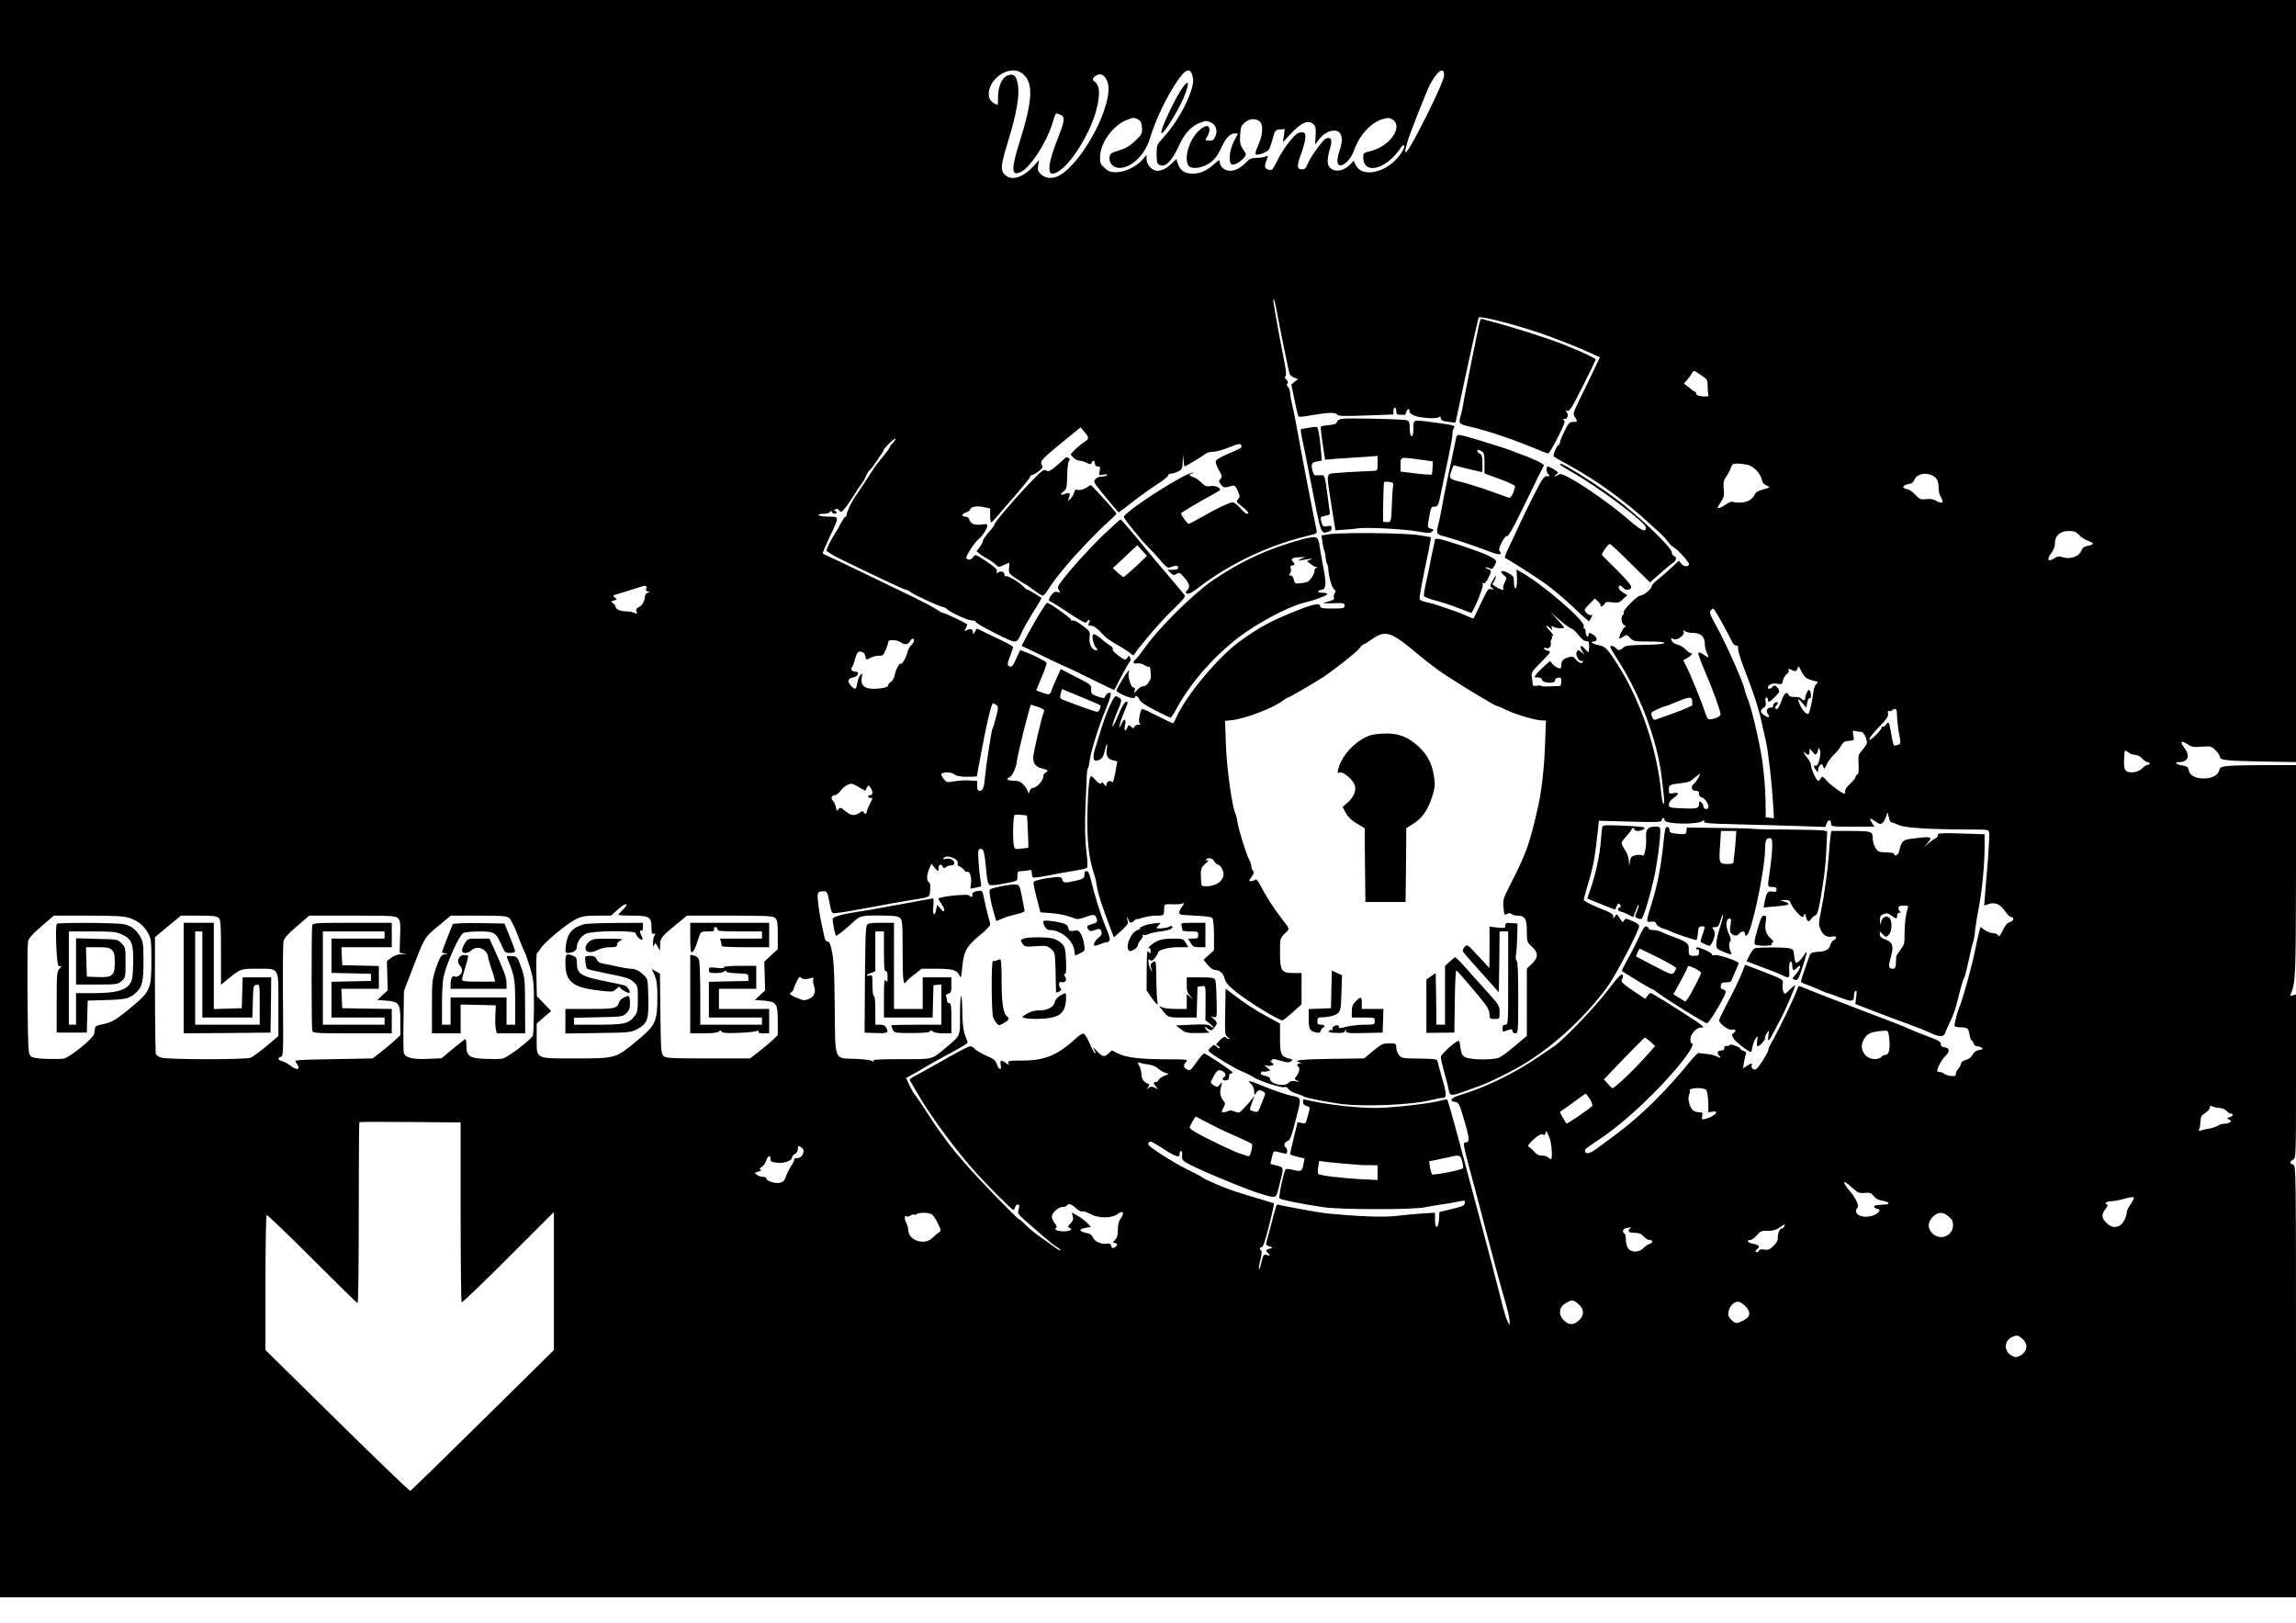<?xml version="1.0" standalone="no"?>
<!DOCTYPE svg PUBLIC "-//W3C//DTD SVG 20010904//EN"
 "http://www.w3.org/TR/2001/REC-SVG-20010904/DTD/svg10.dtd">
<svg version="1.0" xmlns="http://www.w3.org/2000/svg"
 width="1600pt" height="1131pt" viewBox="0 0 1600 1131"
 preserveAspectRatio="xMidYMid meet">
<g transform="translate(0,1131) scale(0.1,-0.1)"
fill="#000000" stroke="none">
<path d="M0 5745 l0 -5565 8000 0 8000 0 0 1504 c0 1496 0 1505 -20 1511 -25
8 -25 21 0 35 20 11 20 21 20 581 l0 570 -22 -6 c-18 -6 -20 -4 -13 11 32 81
34 128 35 861 l0 732 -192 0 c-106 0 -225 -2 -265 -5 -65 -6 -72 -8 -77 -30
-9 -35 -51 -58 -107 -58 -61 0 -99 20 -106 56 -5 24 -12 29 -44 34 -47 8 -62
24 -22 24 60 0 77 43 38 95 -36 46 -28 61 16 31 31 -21 43 -23 101 -19 64 5
68 4 97 -25 17 -17 31 -37 31 -45 0 -24 35 -28 288 -33 l242 -4 0 2655 0 2655
-8000 0 -8000 0 0 -5565z m7127 5051 c76 -64 70 -184 -22 -476 -61 -194 -58
-243 13 -206 64 33 175 205 214 331 27 85 22 78 47 70 45 -14 44 -38 -3 -157
-90 -227 -84 -306 17 -230 89 66 209 269 247 416 29 115 25 170 -16 201 -16
12 -8 27 22 43 29 16 61 -9 74 -57 39 -144 -166 -539 -331 -640 -48 -30 -103
-27 -135 5 -22 21 -25 31 -19 62 l6 37 -38 -42 c-74 -81 -153 -106 -200 -61
-33 31 -30 64 22 234 59 191 80 315 69 390 -10 66 -28 83 -71 69 -39 -14 -67
-75 -68 -147 0 -32 -1 -58 -2 -58 -18 0 -55 29 -59 47 -31 121 142 245 233
169z m1183 -14 c8 -30 6 -51 -6 -93 -32 -106 -110 -241 -193 -333 -50 -55 -51
-57 -51 -121 0 -51 4 -66 18 -73 41 -22 86 21 136 129 40 89 86 140 149 164
39 15 49 15 73 3 38 -17 51 -57 34 -97 -10 -25 -18 -31 -41 -31 -34 0 -34 2
-13 35 8 13 14 34 12 47 -4 31 -34 25 -76 -15 -65 -62 -101 -183 -72 -238 16
-28 82 -25 135 6 45 26 67 53 101 127 28 58 57 88 87 88 l24 0 -29 -56 c-32
-65 -39 -150 -13 -160 17 -7 62 19 86 49 15 19 15 22 -8 56 -21 31 -24 45 -21
100 4 55 8 67 32 87 31 27 73 31 102 10 29 -21 25 -97 -8 -168 -15 -33 -23
-60 -17 -64 13 -8 75 14 90 32 6 8 19 43 28 77 16 59 18 62 50 65 l34 3 -6
-46 -7 -46 52 56 c75 82 127 104 163 68 13 -13 16 -30 13 -79 l-4 -62 23 31
c31 42 72 67 110 67 53 0 68 -55 38 -140 -8 -23 -15 -55 -15 -71 0 -68 85 -15
115 71 38 109 119 197 200 220 39 11 48 10 70 -4 76 -50 -21 -187 -155 -219
-46 -11 -50 -14 -50 -42 0 -127 161 -87 261 65 20 31 35 21 18 -12 -77 -148
-280 -213 -332 -107 l-14 29 -19 -21 c-45 -50 -110 -63 -145 -28 -23 23 -23
57 1 141 16 54 6 75 -28 64 -22 -7 -117 -139 -133 -186 -8 -22 -17 -30 -35
-30 -36 0 -38 21 -11 97 36 99 43 151 22 159 -9 4 -27 2 -39 -4 -32 -14 -108
-114 -147 -195 -28 -57 -36 -66 -54 -61 -33 10 -36 18 -21 62 15 41 14 42 -4
32 -10 -5 -38 -10 -62 -10 -36 0 -50 -6 -74 -31 -37 -39 -75 -59 -114 -59 -35
0 -70 30 -70 61 0 19 -4 17 -41 -16 -50 -45 -96 -65 -149 -65 -52 0 -86 22
-101 67 l-11 35 -32 -30 c-39 -37 -68 -52 -101 -52 -36 0 -75 42 -75 80 l0 31
-30 -35 c-43 -48 -122 -86 -182 -86 -39 0 -54 6 -80 29 -29 26 -33 35 -32 78
1 98 91 221 188 258 43 17 51 17 75 4 21 -12 27 -23 29 -58 3 -41 0 -47 -47
-92 -37 -36 -65 -53 -113 -67 -58 -18 -63 -22 -66 -50 -4 -40 27 -72 69 -72
81 0 175 88 209 196 42 138 114 290 192 406 59 88 91 100 108 40z m1753 0 c-2
-51 -243 -532 -266 -532 -5 0 -6 8 -3 18 3 9 8 31 12 47 8 37 129 345 156 400
51 101 105 137 101 67z m-1168 -1629 c17 -94 84 -424 91 -446 3 -10 18 -23 32
-28 l27 -11 -23 -18 -23 -19 22 -108 c12 -59 24 -111 28 -115 3 -3 31 -2 61 4
141 24 194 27 207 11 10 -13 36 -14 202 -8 l191 7 0 24 c0 13 5 24 10 24 6 0
10 -11 10 -25 0 -20 5 -25 25 -25 14 0 28 0 33 -1 4 0 9 9 12 21 6 23 27 27
22 4 -2 -9 11 -20 32 -29 43 -18 161 -26 176 -11 7 7 10 5 10 -7 0 -17 19 -24
74 -29 l29 -3 78 364 c43 200 81 366 84 369 11 12 228 -43 410 -103 92 -30
283 -105 367 -144 l67 -31 -44 -92 c-24 -51 -66 -140 -95 -197 -48 -98 -50
-105 -35 -127 20 -31 19 -34 -13 -34 -24 0 -32 -8 -60 -65 -18 -36 -32 -72
-32 -80 0 -8 -4 -15 -8 -15 -12 0 -43 -73 -34 -81 4 -4 59 -35 122 -70 178
-98 370 -237 531 -384 36 -33 76 -70 90 -81 13 -12 37 -38 52 -58 16 -21 37
-40 47 -44 18 -8 100 -98 100 -112 0 -21 -36 -20 -53 1 l-18 22 -47 -44 c-26
-25 -68 -62 -94 -83 -27 -20 -48 -43 -48 -51 0 -18 -57 -65 -79 -65 -22 0
-125 -105 -117 -118 3 -6 2 -13 -4 -17 -17 -11 -12 -62 8 -70 15 -6 15 -8 1
-18 -15 -11 -43 -77 -33 -77 3 0 15 7 28 15 21 14 24 13 46 -10 22 -24 29 -25
133 -25 72 0 107 -4 105 -11 -2 -6 -53 -11 -135 -12 -109 -2 -134 -5 -150 -19
-24 -22 -37 -23 -53 -3 -7 8 -21 15 -31 15 -15 0 -8 -16 38 -87 160 -246 279
-560 312 -823 20 -165 22 -190 13 -190 -5 0 -12 35 -16 78 -27 298 -145 645
-304 892 -71 112 -87 127 -133 135 -38 7 -64 25 -35 25 26 0 30 23 6 42 -27
22 -40 23 -40 2 0 -8 -4 -12 -10 -9 -5 3 -10 17 -10 31 0 13 -4 24 -9 24 -5 0
-7 8 -4 18 9 35 -284 289 -428 370 l-41 24 2 -29 c4 -58 0 -103 -10 -103 -5 0
-10 19 -10 43 0 38 -3 44 -40 64 -44 26 -66 14 -30 -15 22 -18 22 -19 6 -50
-9 -18 -14 -37 -11 -42 13 -21 -28 -6 -74 27 -2 1 1 8 6 15 6 7 14 24 17 38 5
15 -3 8 -18 -19 -25 -41 -25 -44 -9 -58 17 -13 16 -14 -5 -8 -20 6 -27 -3 -72
-99 -27 -58 -51 -106 -53 -106 -3 0 -29 11 -58 24 -71 31 -224 82 -272 91 -21
4 -41 13 -44 20 -4 11 20 139 63 340 3 17 8 44 11 61 l5 31 -84 14 c-93 16
-550 20 -631 6 l-48 -8 7 -47 c3 -26 9 -51 12 -57 3 -5 8 -28 10 -50 2 -22 7
-42 10 -45 4 -3 8 -21 9 -40 4 -55 24 -124 41 -137 12 -10 12 -16 3 -26 -6 -8
-9 -22 -5 -30 4 -12 -4 -19 -35 -27 -23 -6 -41 -12 -41 -13 0 -1 34 -1 75 0
69 2 75 1 75 -17 0 -18 -7 -20 -85 -20 -69 0 -85 3 -85 15 0 26 -48 17 -169
-32 -179 -71 -258 -115 -400 -218 -144 -106 -368 -375 -433 -522 -10 -24 -22
-43 -25 -43 -3 0 -50 23 -104 50 -54 28 -102 50 -108 50 -15 0 -32 -93 -18
-102 7 -5 3 -8 -11 -8 -12 0 -25 -7 -28 -15 -5 -12 -8 -12 -22 2 -15 14 -17
14 -26 -6 -14 -33 -25 -25 -16 14 10 46 -6 55 -24 13 -28 -64 -16 0 14 72 35
85 34 80 16 80 -8 0 -30 -37 -52 -91 -21 -51 -40 -87 -42 -80 -2 6 12 50 32
98 34 80 35 86 19 99 -10 7 -22 13 -28 13 -15 1 -69 -121 -100 -224 -15 -49
-34 -109 -41 -133 -19 -57 -18 -92 2 -92 31 0 53 21 60 58 4 20 11 44 15 52 6
10 7 2 3 -22 -9 -52 2 -75 39 -85 l33 -8 -14 -79 c-9 -47 -17 -73 -22 -66 -11
17 -40 5 -40 -17 0 -15 -2 -15 -16 3 -11 14 -17 16 -21 6 -3 -9 -16 -1 -38 22
-32 34 -33 35 -40 13 -14 -45 -23 -315 -14 -432 8 -106 20 -165 49 -255 5 -14
11 -46 15 -72 6 -43 34 -130 95 -291 l22 -58 51 45 c29 25 50 51 48 58 -10 35
-10 50 0 26 12 -32 21 -34 43 -12 9 8 16 13 16 10 0 -3 19 1 41 9 23 8 66 15
95 15 57 0 56 -1 57 58 1 22 4 23 57 21 31 -1 62 1 68 5 16 10 15 -4 -2 -23
-8 -9 -16 -25 -18 -36 -3 -19 4 -20 110 -25 85 -4 115 -9 122 -20 5 -8 10 -61
10 -118 l0 -103 -37 -34 -36 -33 29 -35 c19 -23 38 -36 55 -36 30 -1 55 -25
64 -62 8 -34 49 -73 158 -148 87 -61 226 -141 243 -141 5 0 37 25 72 56 l62
56 0 109 0 109 -55 0 c-85 0 -95 15 -95 141 0 101 0 101 33 134 36 36 38 27
-18 100 -68 89 -102 143 -156 243 -15 29 -26 39 -33 32 -5 -5 -18 -10 -28 -10
-17 0 -17 2 4 30 17 23 19 33 10 42 -7 7 -12 21 -12 31 0 10 -6 31 -14 45 -21
38 -74 209 -82 262 -4 25 -10 52 -15 61 -23 46 -60 314 -66 475 l-6 171 54 6
c91 11 281 84 346 133 17 13 35 24 39 24 8 0 201 112 248 144 88 60 231 173
249 198 11 15 24 28 29 28 5 0 32 17 60 37 95 66 132 53 333 -117 50 -42 131
-103 180 -135 126 -82 346 -215 358 -215 5 0 37 -13 71 -30 63 -30 201 -70
244 -70 l25 0 -6 -167 c-6 -170 -25 -334 -53 -453 -56 -244 -79 -307 -185
-515 -53 -104 -56 -113 -52 -167 5 -54 7 -57 25 -47 14 8 23 8 31 0 6 -6 24
-11 41 -11 52 0 66 -23 66 -108 0 -74 1 -76 35 -108 24 -21 35 -41 35 -59 0
-19 -12 -38 -35 -61 l-35 -33 0 -234 0 -235 -83 -70 c-46 -39 -96 -76 -111
-82 -34 -13 -144 -16 -204 -5 -47 8 -59 23 -65 79 -2 20 -7 39 -10 43 -11 10
-126 -91 -126 -112 -1 -12 10 -59 23 -105 14 -47 28 -102 31 -122 8 -44 16
-46 95 -18 30 11 81 29 114 41 77 26 259 118 345 173 207 133 406 321 554 522
55 76 209 370 219 417 2 13 -10 24 -46 39 -46 20 -49 21 -58 4 -9 -16 -12 -14
-30 15 -20 32 -21 33 -35 14 -14 -19 -14 -19 -11 -1 2 16 -15 27 -102 61 -65
27 -104 48 -104 56 1 8 18 69 38 136 32 111 42 169 62 356 l6 58 219 -6 c194
-5 219 -4 219 10 0 8 5 15 10 15 6 0 10 -6 10 -14 0 -30 232 -34 267 -5 11 9
12 9 8 -3 -6 -14 25 -17 242 -22 136 -3 328 -9 425 -12 l178 -6 10 26 c11 30
30 26 30 -5 0 -18 8 -19 151 -19 l151 0 -17 26 c-23 35 -15 38 25 10 31 -21
35 -22 51 -7 9 9 20 30 24 46 8 31 9 30 19 -17 4 -16 11 -28 17 -28 5 0 29 -9
52 -19 44 -20 209 -30 498 -31 123 0 127 -1 131 -22 2 -13 -2 -93 -8 -178 -7
-85 -16 -194 -20 -242 l-7 -88 32 11 c43 15 83 -2 115 -52 15 -21 33 -39 41
-39 25 0 17 -29 -10 -36 -17 -4 -32 -22 -49 -58 -18 -36 -26 -46 -31 -35 -3 9
-18 16 -36 17 -16 0 -42 10 -59 22 l-29 21 -10 -38 c-6 -21 -18 -77 -27 -123
-18 -96 -88 -350 -109 -395 -13 -30 -34 -108 -35 -131 0 -7 17 -12 40 -12 52
-1 57 -5 65 -52 4 -22 10 -40 15 -40 4 0 10 -9 13 -20 3 -11 13 -20 24 -20 10
0 25 -5 33 -10 12 -7 8 -11 -18 -16 -22 -4 -38 -16 -47 -35 -9 -17 -26 -30
-45 -34 -20 -4 -32 -14 -36 -30 -3 -13 -12 -29 -20 -36 -8 -6 -14 -20 -14 -30
0 -16 -6 -19 -36 -16 -19 3 -40 9 -47 16 -6 6 -19 11 -29 11 -10 0 -18 4 -18
9 0 21 31 78 54 100 35 33 34 59 -1 63 -20 2 -28 9 -28 22 0 14 -13 25 -45 37
-107 40 -147 57 -180 72 -37 17 -70 30 -440 171 -124 47 -246 95 -272 106 -26
11 -49 20 -52 20 -2 0 -10 -17 -17 -37 -14 -43 -133 -287 -173 -356 -15 -25
-25 -49 -24 -55 2 -5 -17 -39 -41 -76 -37 -56 -46 -64 -62 -56 -10 6 -16 17
-13 25 8 20 -1 19 -33 -2 l-26 -17 6 41 c4 23 10 49 13 58 5 11 0 18 -15 22
-11 3 -21 8 -21 12 0 13 -69 41 -75 30 -4 -5 -14 -8 -23 -7 -11 2 -16 -3 -16
-14 1 -13 -5 -18 -22 -18 -26 0 -32 -18 -12 -38 15 -15 3 -16 -23 -1 -12 6
-41 13 -65 15 -25 2 -50 5 -56 7 -6 1 -31 -23 -55 -53 -180 -220 -353 -390
-532 -522 -53 -39 -109 -81 -126 -93 -42 -31 -71 -39 -78 -21 -7 17 -7 17 108
94 175 118 407 336 565 533 58 73 89 129 69 129 -5 0 -9 13 -9 29 0 35 41 81
72 81 22 0 22 0 3 19 -18 16 -242 160 -323 207 -33 19 -33 19 -50 -3 l-17 -23
-87 58 c-66 45 -84 62 -77 73 5 8 9 20 9 27 0 31 -32 1 -106 -98 -80 -108
-311 -349 -375 -391 -20 -13 -70 -47 -111 -75 -157 -109 -382 -218 -543 -264
-63 -18 -81 -43 -34 -48 24 -3 29 -12 64 -132 37 -128 38 -150 8 -150 -19 0
-16 -18 27 -180 49 -182 66 -246 103 -390 58 -223 114 -429 146 -539 17 -58
31 -118 31 -135 l0 -31 -15 29 c-8 15 -27 76 -41 135 -37 149 -92 358 -163
621 -33 124 -94 350 -134 503 -41 153 -78 281 -81 284 -3 4 -23 1 -43 -5 -70
-21 -345 -52 -457 -52 -121 0 -308 20 -426 44 -41 9 -76 16 -77 16 -2 0 -3 -9
-3 -20 0 -13 9 -22 25 -26 18 -4 24 -12 21 -23 -3 -9 -10 -35 -16 -59 -10 -41
-13 -43 -39 -37 l-29 6 -26 -108 c-14 -59 -26 -111 -26 -115 0 -3 23 -11 50
-18 l51 -12 -7 -37 c-9 -52 -17 -57 -71 -43 -25 7 -49 9 -53 5 -14 -16 -52
-195 -44 -203 10 -10 165 -41 309 -62 117 -17 627 -18 705 0 30 6 78 14 105
18 28 3 78 12 113 19 62 13 63 12 60 -8 -2 -17 -18 -24 -90 -41 l-87 -21 -3
-49 c-4 -69 -28 -75 -28 -7 l0 51 -82 -5 c-46 -3 -129 -10 -185 -17 -94 -11
-253 -5 -488 17 -42 4 -328 56 -337 61 -11 7 -16 -7 -48 -132 -17 -66 -33
-126 -36 -135 -3 -12 4 -19 23 -24 18 -5 23 -9 13 -12 -44 -13 -43 -13 -24
-34 18 -20 18 -20 -7 -14 -24 6 -26 3 -39 -52 -7 -32 -15 -53 -17 -46 -2 6 2
36 11 67 8 32 10 58 5 62 -14 8 -11 24 4 24 9 0 26 51 51 151 21 83 36 152 34
154 -2 1 -34 12 -73 23 -181 53 -236 71 -320 107 -49 21 -97 43 -105 50 -8 7
-55 32 -105 56 -83 40 -230 132 -265 165 -10 10 -11 17 -3 25 11 11 15 9 133
-67 19 -12 45 -25 58 -29 18 -5 22 -2 22 14 0 12 5 21 11 21 6 0 9 -14 7 -31
-3 -28 2 -35 37 -55 67 -39 405 -180 495 -207 133 -40 120 -45 146 58 32 122
32 121 -20 134 l-43 11 10 45 c10 43 13 46 36 40 14 -3 36 -9 49 -12 17 -4 22
-1 22 15 0 12 -4 24 -10 27 -17 11 -11 35 12 44 18 6 28 31 58 150 41 157 42
151 -30 166 -40 8 -135 41 -229 80 -69 28 -82 28 -51 0 12 -11 20 -31 20 -49
0 -30 0 -30 15 -9 14 19 19 21 41 11 17 -8 23 -17 19 -27 -4 -9 -16 -40 -27
-69 -19 -50 -22 -53 -47 -47 -35 9 -35 10 -23 42 5 15 13 37 17 48 l7 20 -15
-20 c-8 -11 -32 -39 -54 -62 -37 -40 -39 -41 -69 -28 -19 8 -37 9 -45 4 -8 -5
-22 -9 -32 -9 -16 0 -16 2 -2 31 14 27 15 33 2 47 -23 27 -29 58 -18 99 10 38
10 38 -8 16 -17 -20 -19 -21 -43 -5 -25 17 -25 17 -8 49 30 57 39 63 66 51 25
-12 32 -32 14 -43 -18 -11 -10 -26 13 -23 16 2 22 9 21 26 0 13 5 22 14 22 7
0 12 4 10 9 -4 11 -185 131 -197 131 -5 0 -26 -24 -47 -53 -52 -72 -49 -70
-73 -58 -25 14 -27 28 -5 52 15 17 8 18 -147 18 -185 1 -273 13 -331 42 l-40
20 -22 -20 c-31 -29 -42 -27 -83 16 -29 30 -33 32 -19 10 9 -15 13 -27 8 -27
-5 0 -22 30 -37 66 -15 36 -34 68 -42 71 -8 3 -29 -8 -46 -24 -141 -129 -222
-163 -397 -163 -80 0 -89 -2 -83 -17 6 -16 5 -16 -17 0 -35 24 -43 21 -36 -14
8 -41 -15 -34 -28 8 -8 24 -21 35 -72 57 -34 15 -70 36 -80 47 -9 10 -24 19
-33 19 -9 0 -72 -32 -141 -71 -69 -39 -159 -90 -200 -112 -92 -49 -87 -44 -71
-69 7 -12 25 -42 39 -67 84 -151 283 -421 425 -575 94 -103 239 -246 249 -246
4 0 10 9 13 21 4 11 12 18 18 16 13 -5 13 -10 3 -43 -5 -17 4 -30 46 -67 29
-25 85 -73 123 -107 39 -34 82 -69 98 -78 15 -9 27 -20 27 -25 0 -4 -20 7 -44
25 -24 18 -70 51 -102 73 -32 22 -75 58 -97 80 -21 22 -42 40 -46 40 -11 0
-296 294 -378 391 -23 27 -54 63 -68 79 -25 29 -129 170 -150 204 -53 83 -129
197 -135 201 -4 3 -18 28 -32 57 l-24 52 50 27 c28 15 62 35 76 44 14 9 59 35
100 57 167 90 205 113 203 120 -1 5 -10 28 -19 53 -11 30 -17 82 -18 157 0 62
-4 113 -8 113 -5 0 -8 -60 -8 -134 0 -151 5 -139 -95 -223 -107 -89 -86 -83
-313 -83 -160 0 -202 -3 -196 -12 6 -10 5 -10 -7 -1 -8 6 -59 13 -115 15 -155
5 -143 -25 -147 362 -3 294 -8 360 -33 439 -3 9 -11 17 -19 17 -7 0 -15 10
-18 23 -30 134 -39 181 -45 244 -9 77 -6 83 41 83 20 0 24 -9 37 -77 14 -74
16 -78 40 -76 43 4 160 24 285 48 66 13 167 31 225 40 157 25 148 20 152 73 3
32 0 50 -9 55 -17 11 -16 49 2 93 l15 36 24 -29 c24 -27 25 -27 26 -6 0 29 16
38 29 16 8 -14 12 -16 22 -5 7 6 23 12 36 12 13 0 23 6 23 14 0 23 -28 39 -56
32 -17 -5 -23 -3 -19 4 18 30 111 -4 98 -36 -3 -8 3 -17 13 -21 11 -4 25 -15
32 -25 7 -10 17 -16 22 -13 16 10 32 -37 27 -77 l-5 -40 36 7 c20 4 38 8 39 9
1 1 -2 29 -7 62 -5 32 -10 91 -12 129 -3 64 -1 70 17 70 21 0 25 -17 41 -183
4 -41 11 -65 21 -69 7 -3 42 0 76 6 126 24 117 19 117 57 0 30 3 34 28 34 15
0 37 3 50 6 19 5 22 2 22 -19 0 -14 4 -28 9 -31 5 -3 51 3 102 13 52 11 131
25 176 32 45 7 88 16 94 20 10 6 10 32 -1 122 -9 83 -11 169 -6 308 10 244 10
252 17 264 4 6 10 32 13 58 11 72 61 233 111 354 33 79 41 109 32 115 -11 7
-31 -10 -39 -33 -2 -5 -24 -1 -49 8 -43 16 -46 19 -45 50 1 31 -2 34 -106 86
l-106 55 -30 -67 c-17 -36 -33 -77 -37 -89 -7 -25 -19 -25 -79 -2 l-25 9 38
93 c22 51 37 96 34 101 -6 10 -97 56 -145 73 l-39 14 -25 -55 c-28 -61 -34
-67 -54 -55 -11 7 -10 18 8 65 12 31 22 61 22 66 0 5 -39 27 -87 50 -49 23
-105 50 -126 61 -21 11 -40 18 -41 17 -2 -2 -8 -13 -14 -24 -10 -17 -11 -17
-12 -3 0 24 -16 31 -41 18 -19 -11 -20 -10 -10 9 6 11 11 24 11 29 0 8 -155
82 -172 82 -4 0 -23 11 -43 25 -20 13 -82 46 -138 74 -289 140 -491 237 -567
273 -46 21 -86 40 -87 42 -2 2 19 50 45 107 73 154 73 149 -3 149 -35 0 -67 5
-70 10 -4 6 10 10 34 10 22 0 42 6 45 13 5 10 7 10 12 0 7 -15 34 -17 34 -3 0
6 -6 10 -12 10 -9 0 -8 4 2 10 11 7 19 5 28 -7 11 -15 15 -14 41 17 16 19 44
60 62 90 18 30 41 64 50 75 10 11 25 37 33 57 9 20 19 38 24 40 10 3 102 136
102 146 0 4 18 24 40 46 40 39 57 38 20 -2 -11 -12 -20 -24 -20 -28 0 -6 -22
-36 -77 -102 -15 -18 -36 -48 -47 -66 -20 -32 -76 -118 -116 -176 -28 -40 -60
-108 -60 -125 0 -8 -4 -15 -8 -15 -4 0 -18 -19 -30 -42 -12 -24 -31 -56 -42
-73 -29 -45 -60 -107 -60 -121 0 -7 44 -33 98 -60 277 -135 446 -214 457 -214
7 0 23 -8 36 -19 25 -19 204 -101 222 -101 6 0 18 -6 26 -14 30 -27 145 -79
173 -79 15 0 28 -5 28 -11 0 -6 62 -42 137 -79 155 -77 145 -77 186 13 11 25
47 87 79 138 33 52 58 95 56 96 -2 1 -22 14 -45 29 -24 15 -46 27 -51 27 -5 0
-17 9 -27 20 -28 31 -113 82 -125 75 -5 -3 -10 1 -10 10 0 21 -27 30 -44 16
-12 -10 -13 -9 -9 7 3 15 -13 30 -73 70 -75 50 -78 51 -91 32 -15 -22 -38 -26
-49 -9 -7 11 58 111 85 132 24 18 61 74 61 92 0 14 -7 16 -39 10 -45 -7 -77 5
-86 35 -3 11 -15 20 -25 20 -32 0 -32 17 0 29 17 5 30 14 30 19 0 20 46 30 93
19 l47 -10 0 -49 c0 -26 3 -48 8 -47 4 0 25 22 47 48 22 26 82 96 133 154 50
59 92 111 92 117 0 5 5 10 12 10 6 0 26 11 45 26 29 22 32 28 22 47 -14 24 4
42 175 181 l96 78 20 -23 c42 -49 42 -56 7 -78 -17 -11 -47 -35 -65 -53 l-32
-34 20 -22 c12 -12 31 -22 43 -22 12 0 35 -7 50 -15 24 -12 29 -12 34 0 8 22
23 18 23 -5 0 -13 7 -20 20 -20 17 0 19 -5 13 -32 -6 -31 -6 -31 26 -25 20 4
30 3 26 -3 -3 -6 -19 -10 -35 -10 -16 0 -36 -7 -44 -16 -14 -14 -14 -18 1 -42
18 -27 154 -192 159 -192 2 0 45 33 97 73 51 40 128 95 170 122 42 27 77 54
77 62 0 7 9 13 20 13 12 0 34 7 50 15 28 14 30 20 32 73 2 57 2 57 5 10 2 -27
6 -48 8 -48 7 0 130 74 148 89 10 8 32 14 49 13 17 -1 67 12 111 30 76 31 89
32 88 1 0 -3 -39 -23 -88 -43 -55 -23 -89 -43 -91 -54 -2 -9 8 -37 22 -62 23
-40 24 -48 11 -61 -13 -13 -13 -17 3 -39 17 -24 27 -25 78 -9 17 5 24 -1 39
-34 16 -37 17 -43 3 -59 -15 -16 -13 -20 28 -52 44 -35 54 -50 32 -50 -6 0
-26 18 -45 40 -19 22 -43 40 -54 40 -21 0 -119 -47 -231 -112 -36 -21 -70 -38
-75 -38 -8 0 -53 61 -53 72 0 6 100 66 218 131 63 34 63 35 42 50 -14 10 -34
13 -56 10 -28 -5 -38 0 -64 26 -17 17 -42 34 -56 37 -28 7 -32 24 -6 25 9 0
12 3 6 5 -33 14 -465 -261 -482 -307 -4 -10 130 -174 177 -219 15 -14 49 -51
76 -83 30 -37 53 -56 63 -52 43 16 62 17 62 1 0 -12 -10 -16 -37 -16 l-37 0
20 -21 c19 -18 24 -19 43 -8 19 12 24 10 50 -21 41 -47 46 -68 26 -91 -16 -17
-16 -19 -1 -25 10 -4 36 9 72 37 215 167 489 298 761 364 66 15 72 19 68 39
-8 33 -95 479 -115 591 -27 150 -41 224 -56 288 -8 32 -14 69 -14 82 0 13 -6
30 -14 38 -10 10 -11 18 -5 24 7 7 5 16 -7 28 -11 11 -14 19 -6 23 7 5 5 36
-8 102 -29 144 -68 360 -74 404 -8 63 5 33 19 -41z m2968 -463 c34 -23 37 -29
37 -72 0 -25 2 -52 5 -60 4 -10 -5 -12 -40 -10 -30 3 -45 9 -45 18 0 8 -3 14
-7 14 -5 0 -24 14 -43 30 l-35 28 21 24 c12 13 27 33 33 46 8 14 16 20 24 15
7 -5 29 -19 50 -33z m319 -620 c42 -12 86 -59 95 -102 4 -19 15 -33 29 -39 34
-12 30 -17 -22 -30 -32 -8 -49 -19 -56 -35 -16 -35 -54 -56 -104 -56 -24 0
-47 3 -52 6 -5 3 -25 -6 -45 -19 -33 -23 -57 -31 -57 -20 0 2 11 20 23 39 20
28 23 43 19 89 -4 46 0 61 17 86 12 16 27 44 32 61 10 26 16 30 47 30 21 0 54
-5 74 -10z m1287 -75 c30 -15 41 -39 41 -93 0 -18 7 -44 16 -57 23 -36 9 -49
-29 -27 -23 14 -44 18 -75 14 -38 -4 -45 -1 -75 31 -17 19 -43 37 -56 39 -39
5 -36 26 4 34 26 4 39 14 46 31 15 41 78 55 128 28z m1020 -413 c14 -16 43
-34 64 -41 43 -15 41 -26 -6 -35 -24 -4 -35 -14 -44 -35 -14 -38 -76 -60 -127
-44 -28 9 -39 7 -64 -9 -41 -26 -51 -7 -18 37 17 22 26 46 26 70 0 53 36 85
96 85 38 0 51 -5 73 -28z m-9986 -372 c-4 -15 0 -20 13 -21 18 0 17 -1 -1 -8
-11 -4 -20 -14 -20 -22 -2 -36 -19 -67 -41 -78 -19 -9 -24 -16 -19 -32 6 -18
5 -19 -13 -10 -12 6 -37 11 -57 11 -40 0 -75 15 -75 32 0 6 -8 17 -17 24 -17
13 -16 14 6 20 22 7 23 8 6 20 -14 11 -15 14 -4 18 8 2 43 13 79 24 36 12 79
25 95 30 46 15 54 14 48 -8z m7499 -242 c31 -57 62 -115 69 -131 7 -15 19 -26
28 -25 11 2 15 -4 13 -21 -1 -13 16 -72 39 -130 73 -189 108 -297 129 -401 7
-30 18 -82 26 -115 16 -70 41 -286 50 -433 l6 -104 -28 4 -29 3 -2 130 c-1 72
-12 192 -23 269 -22 144 -80 387 -104 434 -7 15 -16 42 -19 60 -10 51 -133
326 -194 435 -45 80 -53 100 -43 112 7 8 15 15 19 15 3 0 32 -46 63 -102z
m-1050 -38 c7 -1 29 -21 48 -45 23 -29 41 -43 55 -42 19 2 23 -14 16 -76 -1
-4 -12 5 -25 20 -30 35 -44 25 -20 -14 18 -28 18 -28 -2 -10 -25 21 -30 21
-38 1 -8 -20 21 -67 34 -59 6 4 10 1 10 -4 0 -19 -26 -12 -48 13 -18 22 -25
24 -53 16 -37 -11 -49 -25 -49 -58 0 -19 -4 -22 -22 -16 -12 3 -29 16 -39 27
l-17 21 -39 -34 c-21 -19 -47 -45 -56 -57 -18 -23 -17 -23 8 -23 17 0 29 -6
31 -17 7 -25 92 -28 90 -4 -1 9 8 17 22 19 19 3 22 -1 22 -27 0 -23 -5 -31
-17 -31 -10 -1 -42 -2 -70 -3 -29 -1 -53 0 -53 4 0 3 -13 4 -30 1 -25 -3 -30
-1 -30 16 0 11 -3 32 -6 48 -4 26 3 38 66 101 70 71 71 72 46 79 -14 3 -26 10
-26 16 0 5 4 7 9 4 20 -12 43 7 38 31 -2 13 0 26 5 29 4 3 6 10 3 15 -4 5 -1
9 6 9 7 0 -2 16 -21 35 -34 35 -33 49 2 18 18 -16 18 -16 12 1 -6 16 -4 17 14
7 18 -10 72 -12 72 -3 0 1 -21 26 -47 55 l-48 52 67 -58 c36 -31 72 -57 80
-57z m845 -30 c55 0 83 -26 83 -75 0 -20 7 -49 15 -65 18 -35 13 -37 -25 -10
-17 12 -31 16 -35 11 -3 -6 17 -63 46 -128 52 -120 109 -276 109 -300 0 -14
-29 -29 -69 -35 -19 -3 -25 5 -42 57 -27 79 -95 248 -125 307 l-24 47 30 18
c30 17 39 33 20 33 -6 0 -22 12 -35 26 -14 15 -39 29 -56 33 -20 4 -35 15 -40
29 -7 19 -6 20 10 10 25 -15 83 24 74 50 -5 14 -3 15 8 5 7 -7 32 -13 56 -13z
m-5427 -53 c0 -8 -9 -22 -19 -31 -11 -10 -23 -32 -27 -49 -7 -35 -38 -89 -46
-82 -9 9 -36 -40 -43 -79 -4 -20 -16 -41 -26 -47 -11 -5 -19 -16 -19 -23 0
-16 -53 -27 -115 -25 -55 2 -79 29 -70 76 6 32 5 34 -9 20 -8 -8 -18 -33 -22
-56 -7 -47 -15 -50 -44 -19 -27 30 -22 52 15 58 35 6 49 40 16 40 -25 0 -36
17 -23 33 6 7 16 34 22 60 9 32 18 47 29 47 25 0 39 -13 42 -37 4 -22 5 -22
34 -7 17 9 44 16 60 15 26 -1 32 4 48 42 9 23 17 48 17 55 0 17 62 15 86 -3
27 -20 51 -18 64 5 12 23 30 27 30 7z m6224 -265 c12 -6 34 -13 51 -17 26 -6
28 -8 14 -19 -9 -6 -19 -32 -22 -56 -6 -55 -24 -138 -33 -151 -9 -15 -44 20
-60 58 -21 48 -16 52 15 15 l29 -33 6 36 c4 19 11 33 17 30 11 -7 12 35 1 53
-6 9 -12 5 -20 -13 -7 -14 -12 -32 -12 -40 0 -18 -14 -19 -28 -2 -6 7 -26 12
-46 11 -22 -1 -37 3 -40 12 -12 31 -35 13 -52 -41 -10 -30 -24 -55 -31 -55
-16 0 -17 12 -1 28 6 6 9 15 5 18 -9 9 -38 -16 -31 -27 3 -5 -4 -9 -16 -9 -26
0 -37 -25 -20 -45 19 -23 5 -29 -24 -10 -31 21 -33 36 -6 53 15 9 18 19 14 42
-4 19 -2 30 5 30 6 0 11 -7 11 -15 0 -22 10 -19 47 17 37 36 39 44 17 69 -14
16 -18 16 -31 4 -16 -17 -33 -20 -33 -6 0 20 31 33 64 27 32 -6 35 -5 41 24 4
16 16 36 27 44 12 9 17 19 12 27 -5 8 -3 11 7 7 8 -3 21 -9 31 -13 11 -5 18 0
24 17 6 21 8 20 27 -19 11 -23 30 -46 41 -51z m-4927 -186 c9 -9 -8 -46 -22
-46 -12 0 -187 63 -246 88 -13 6 -14 14 -7 39 l8 32 131 -54 c72 -30 133 -56
136 -59z m4125 34 c0 -11 1 -25 2 -31 1 -6 -53 -30 -119 -54 -66 -23 -127 -46
-136 -49 -12 -5 -19 0 -27 21 -9 28 -8 30 38 51 26 12 52 22 57 22 5 0 40 13
78 30 83 35 104 37 107 10z m-4849 -32 c15 -12 15 -18 -2 -84 -10 -40 -21 -77
-25 -82 -7 -12 -45 -259 -51 -329 -6 -77 -15 -103 -36 -103 -15 0 -19 7 -19
34 l0 35 -52 3 c-29 2 -77 -1 -107 -6 -50 -9 -55 -8 -72 13 -11 13 -19 29 -19
36 0 17 70 17 90 0 16 -14 50 -19 116 -17 l41 2 32 173 c36 193 70 337 81 337
3 0 14 -6 23 -12z m291 -14 c37 -13 46 -20 41 -33 -18 -43 -75 -287 -75 -320
0 -44 21 -68 68 -77 34 -7 41 -18 17 -28 -8 -3 -15 -16 -15 -29 0 -26 -47 -77
-72 -77 -9 0 -19 -10 -23 -22 -7 -22 -7 -22 -12 -3 -3 11 -17 32 -31 48 -20
21 -35 27 -69 27 -43 0 -57 12 -28 24 18 6 47 68 50 106 5 50 92 400 100 400
1 0 23 -7 49 -16z m5986 -66 c1 -29 7 -84 14 -121 13 -67 13 -69 -8 -77 -12
-4 -24 -6 -28 -4 -3 2 -12 37 -18 77 -15 88 -18 94 -37 68 -8 -12 -19 -18 -25
-15 -6 4 -8 3 -5 -2 3 -6 -14 -29 -38 -53 -74 -72 -60 -27 16 50 56 58 70 78
66 97 -3 16 -1 22 9 18 7 -3 16 -1 19 4 4 6 13 10 21 10 10 0 14 -14 14 -52z
m-248 -108 c15 0 38 -46 38 -76 0 -7 -14 -29 -31 -49 -29 -33 -31 -39 -27
-102 2 -47 -1 -68 -9 -70 -7 -3 -13 -11 -13 -18 0 -7 -17 -28 -38 -47 -22 -19
-36 -41 -34 -51 2 -9 0 -17 -5 -17 -16 1 -99 61 -126 93 -25 29 -28 30 -38 15
-5 -10 -14 -18 -19 -18 -12 0 -50 82 -50 107 0 12 -11 35 -25 51 -25 30 -35
56 -13 34 18 -18 28 -14 28 11 l1 22 20 -24 c17 -21 22 -22 30 -10 5 7 9 21 9
29 1 12 3 11 11 -3 14 -25 -9 -120 -28 -113 -17 7 -16 -6 2 -30 14 -19 14 -19
15 2 0 12 6 27 14 33 12 10 16 8 21 -10 7 -21 9 -19 25 15 9 20 32 51 50 68
19 17 41 44 50 62 14 25 25 32 55 34 37 3 37 4 30 39 -6 34 -5 35 17 29 13 -3
30 -6 40 -6z m1864 -145 c10 -8 31 -15 45 -15 14 0 35 -11 47 -25 12 -14 29
-25 37 -25 8 0 15 -4 15 -10 0 -5 -7 -10 -15 -10 -8 0 -24 -11 -37 -24 -27
-28 -87 -37 -112 -17 -12 10 -16 29 -14 77 1 35 4 64 8 64 3 0 15 -7 26 -15z
m-3000 -173 c-8 -16 -22 -34 -30 -41 -26 -21 -20 -51 9 -51 19 0 25 -5 25 -21
0 -13 8 -23 20 -26 26 -7 56 -61 42 -75 -12 -12 -32 -2 -32 16 0 8 -7 19 -15
26 -13 11 -15 9 -15 -13 0 -31 -16 -34 -127 -29 -78 4 -83 5 -83 27 0 14 12
31 34 46 40 27 38 41 -4 32 -28 -5 -30 -4 -30 26 0 33 3 35 93 45 26 3 53 10
60 16 26 22 62 49 65 50 1 0 -4 -13 -12 -28z m-5850 -67 l43 -25 11 21 c11 20
12 20 25 2 19 -24 19 -53 0 -53 -8 0 -15 -4 -15 -10 0 -5 7 -10 15 -10 19 0
19 2 -5 -45 -11 -22 -20 -45 -20 -52 0 -16 -17 -17 -22 -1 -3 8 -11 7 -28 -5
-35 -24 -61 -21 -100 12 -31 26 -36 27 -47 12 -10 -14 -13 -12 -19 16 -3 18
-12 37 -20 44 -17 14 -7 39 15 39 10 0 27 14 40 31 20 27 50 47 75 48 5 1 29
-10 52 -24z m1177 -308 c3 -62 4 -112 3 -113 0 -1 -22 -4 -47 -7 -42 -6 -47
-4 -53 16 -10 39 -7 215 5 219 5 2 27 2 48 0 l38 -4 6 -111z m1297 -206 c5
-11 18 -22 29 -26 10 -3 24 -19 31 -36 24 -57 -24 -110 -104 -114 -44 -1 -44
-1 -46 34 -5 89 -3 94 31 124 19 16 26 26 16 23 -11 -3 -16 -2 -12 4 10 17 44
11 55 -9z m-4119 -339 c-17 -16 -31 -32 -31 -36 0 -3 44 -6 97 -6 118 0 133
-9 133 -83 0 -40 3 -48 15 -43 13 4 13 2 5 -14 -5 -10 -10 -34 -9 -52 0 -26 2
-29 8 -13 7 18 9 17 24 -10 l16 -30 1 41 c0 47 10 59 120 149 l67 55 298 0
c264 0 301 -2 317 -17 15 -13 18 -32 18 -116 l0 -101 -47 -43 -47 -44 3 -100
3 -100 -36 -33 -35 -34 59 -4 c91 -7 100 -19 100 -141 l0 -100 -38 -36 c-21
-20 -64 -56 -97 -81 l-58 -45 -293 0 c-268 0 -295 2 -311 18 -16 16 -18 44
-21 295 l-3 277 -28 17 -29 16 20 -44 c15 -36 19 -66 19 -155 -1 -175 -11
-195 -167 -321 -124 -101 -132 -103 -400 -103 -289 0 -274 -8 -274 141 l0 102
50 44 51 43 -50 52 -50 52 -3 150 c-2 83 0 151 4 151 4 0 15 14 25 31 25 42
188 177 248 205 41 20 66 24 147 24 l96 0 49 44 c52 48 84 47 34 -2z m-3443
-57 c62 -19 105 -54 135 -109 20 -37 22 -55 22 -191 0 -197 -7 -213 -142 -325
-102 -86 -139 -107 -207 -119 -30 -5 -42 -12 -44 -26 -1 -11 -5 -29 -7 -41 -7
-31 -169 -162 -211 -170 -19 -3 -75 -4 -125 -2 -67 3 -94 8 -107 21 -15 16
-17 53 -20 390 -2 205 0 387 3 404 5 25 26 50 93 108 l87 75 236 0 c182 0 247
-3 287 -15z m626 -1 c14 -13 16 -49 16 -241 l0 -225 41 34 c97 79 94 78 209
78 160 0 150 16 150 -250 l0 -219 -83 -70 c-46 -39 -96 -75 -111 -81 -37 -14
-583 -14 -624 1 -17 6 -33 17 -36 25 -4 11 -8 473 -6 756 l0 58 90 75 91 75
124 0 c99 0 127 -3 139 -16z m1251 -4 c15 -16 17 -35 13 -129 l-3 -110 30 -4
c22 -3 18 -4 -15 -5 -30 -2 -55 -10 -74 -26 l-30 -23 3 -102 3 -102 -37 -33
-36 -34 60 -4 c92 -7 101 -19 101 -141 l0 -100 -42 -39 c-23 -21 -67 -58 -97
-81 l-54 -42 -274 -5 c-272 -5 -274 -5 -259 -25 35 -46 11 -59 -39 -21 -18 14
-44 28 -59 32 -30 7 -34 24 -8 30 16 5 17 30 14 387 -2 210 0 397 3 414 4 25
26 50 93 108 l87 75 301 0 c286 0 302 -1 319 -20z m774 3 c11 -10 36 -60 56
-112 19 -51 41 -105 49 -120 8 -14 26 -67 41 -117 24 -84 26 -105 26 -272 -1
-99 -4 -188 -7 -196 -11 -29 -177 -156 -212 -162 -18 -4 -74 -4 -124 -2 -108
5 -128 20 -128 94 0 24 -3 44 -6 44 -3 0 -42 -30 -87 -67 l-80 -67 -92 -4
c-109 -5 -162 8 -171 42 -3 13 -4 115 -2 227 l3 204 48 125 c99 257 91 244
189 326 l89 74 193 0 c170 0 196 -2 215 -17z m2057 -425 c10 -1 30 2 43 6 19
7 23 5 18 -7 -3 -9 -1 -29 5 -45 15 -39 4 -75 -29 -89 -36 -17 -42 -17 -99 8
-42 19 -46 23 -31 34 9 7 17 16 17 22 0 5 9 29 21 53 13 27 24 39 28 31 4 -7
16 -13 27 -13z m7559 -412 c9 -70 -1 -116 -25 -116 -9 0 -23 -7 -30 -15 -16
-19 -69 -19 -96 0 -34 23 -49 69 -34 104 23 58 54 74 152 79 25 2 27 -1 33
-52z m-1663 -25 l32 -29 -51 -58 c-91 -104 -238 -244 -248 -236 -5 4 -21 19
-34 34 l-24 27 139 145 c77 80 142 145 146 146 4 0 22 -13 40 -29z m-3497
-159 c23 -2 51 -14 65 -27 14 -12 36 -26 50 -30 l25 -8 -33 -14 c-18 -7 -35
-20 -38 -28 -4 -8 -12 -15 -20 -15 -19 0 -18 -9 3 -33 17 -18 17 -18 -9 -6
-22 10 -31 9 -45 -2 -17 -13 -17 -13 -3 5 10 13 11 20 4 23 -31 10 -48 33 -49
64 -1 19 -7 44 -13 56 -16 30 -15 36 6 27 9 -4 35 -9 57 -12z m3885 -177 c7
-9 13 -46 14 -86 l1 -70 28 5 c57 11 13 -35 -47 -50 -27 -6 -29 -5 -24 20 5
23 2 26 -23 26 -15 0 -34 7 -43 15 -23 23 -37 84 -25 107 5 10 7 22 4 27 -13
22 97 27 115 6z m-812 -61 c13 -20 21 -42 18 -49 -4 -12 -176 -129 -180 -123
-2 2 -13 20 -26 42 -20 33 -21 40 -8 47 8 4 48 32 89 63 41 30 76 55 79 55 3
0 15 -15 28 -35z m4390 -64 c16 0 37 -9 47 -20 10 -11 24 -20 32 -20 21 0 15
-17 -9 -24 -22 -6 -22 -7 -4 -17 15 -9 16 -13 5 -20 -8 -5 -25 -9 -39 -9 -14
0 -34 -6 -45 -14 -11 -7 -36 -16 -55 -19 -19 -3 -46 -8 -59 -13 -18 -5 -22 -4
-16 6 4 7 8 31 9 54 1 34 6 44 33 61 18 11 32 28 33 38 0 14 4 16 19 7 11 -5
33 -10 49 -10z m-7068 -95 c78 -41 129 -66 235 -112 44 -20 84 -39 88 -43 5
-4 3 -26 -3 -50 -9 -33 -15 -40 -28 -35 -9 4 -32 12 -50 17 -37 10 -256 115
-314 151 -21 12 -38 26 -38 31 0 8 39 76 43 76 1 0 31 -16 67 -35z m-5190
-629 c0 -342 3 -626 7 -630 4 -4 150 136 325 311 l318 318 0 -481 0 -481 -496
-489 c-273 -269 -500 -491 -505 -492 -5 -2 -234 218 -509 489 l-500 492 0 468
c0 257 4 470 8 473 5 3 147 -134 318 -305 170 -170 312 -309 316 -309 5 0 8
283 8 628 0 346 2 631 4 633 2 2 162 3 355 1 l351 -3 0 -623z m7588 516 c15
-38 22 -141 11 -148 -4 -2 -12 3 -19 10 -6 8 -25 14 -42 14 -23 -1 -39 7 -58
29 -15 17 -33 32 -40 35 -7 2 8 22 34 46 34 31 52 41 66 37 15 -5 20 -2 20 11
0 24 11 11 28 -34z m-5198 -90 c0 -28 -21 -52 -46 -52 -14 0 -23 -4 -20 -8 3
-5 -6 -25 -20 -45 -13 -20 -30 -53 -37 -74 -9 -27 -19 -39 -41 -44 -31 -9 -96
12 -96 30 0 6 -10 11 -23 11 -13 0 -32 6 -43 14 -18 14 -18 15 9 22 19 4 25 9
17 14 -9 6 -7 11 8 19 11 6 26 27 32 46 12 36 30 39 30 5 0 -14 10 -19 48 -22
49 -5 102 15 102 39 0 7 9 17 20 23 12 6 20 21 20 35 0 23 2 24 20 13 11 -7
20 -19 20 -26z m4589 -73 c7 -25 9 -45 4 -50 -13 -13 -206 -50 -214 -41 -4 4
-10 26 -14 49 l-6 41 58 12 c32 7 74 16 93 20 62 14 66 12 79 -31z m-797 -19
c65 -6 121 -10 125 -9 4 1 25 1 46 0 l37 -1 0 -51 0 -51 -122 6 c-132 7 -278
25 -291 36 -4 4 -5 26 -1 49 l7 42 41 -6 c22 -3 94 -10 158 -15z m3544 -190
c13 -11 33 -15 60 -12 35 3 44 0 62 -23 15 -18 34 -28 62 -32 40 -6 55 -22 23
-25 -10 -1 -27 -2 -38 -3 -42 -4 -45 -5 -45 -14 0 -5 10 -11 22 -14 19 -5 20
-8 8 -23 -35 -42 -143 -43 -154 -1 -3 12 -1 24 5 28 18 11 -3 63 -47 116 -52
61 -58 87 -10 47 18 -16 42 -36 52 -44z m1934 -49 c0 -4 -11 -25 -25 -45 -14
-20 -25 -46 -25 -57 0 -28 -27 -77 -49 -89 -33 -17 -61 -11 -92 19 -35 35 -36
59 -7 96 15 20 18 30 10 33 -22 7 -2 22 31 22 18 1 55 7 82 15 60 16 75 18 75
6z m-7376 -66 c25 -23 39 -29 59 -26 4 1 26 -9 50 -20 55 -29 148 -28 185 2
36 28 51 9 23 -29 -15 -21 -21 -45 -21 -81 0 -38 -5 -56 -20 -71 -15 -15 -16
-20 -6 -20 25 0 28 -18 6 -30 -18 -10 -22 -8 -27 9 -4 16 -11 19 -33 15 -34
-7 -86 18 -95 46 -3 11 -18 23 -33 26 -65 14 -71 28 -16 39 l36 6 -26 28 c-15
15 -45 38 -67 50 l-40 23 7 -27 c5 -19 1 -32 -16 -50 -21 -22 -21 -25 -6 -31
26 -10 0 -24 -44 -24 -40 0 -68 14 -51 24 8 5 5 15 -9 33 -11 14 -20 34 -20
45 0 27 45 68 74 68 14 0 28 5 31 10 10 17 31 11 59 -15z m-1003 -45 c11 -6
31 -34 44 -63 24 -49 25 -53 8 -64 -10 -7 -27 -21 -38 -32 -30 -30 -65 -39
-105 -29 -42 11 -70 41 -70 75 0 13 -7 37 -15 54 -16 30 -12 55 6 43 5 -3 16
0 24 6 8 6 18 9 23 7 4 -3 14 -2 22 4 20 12 77 11 101 -1z m7088 -16 c24 -20
31 -34 31 -60 0 -76 -89 -112 -144 -58 -35 36 -34 77 3 115 36 36 70 37 110 3z
m-1145 -69 c-4 -8 -12 -15 -19 -15 -14 0 -30 -44 -26 -72 1 -10 -12 -32 -30
-49 -26 -26 -38 -30 -65 -26 -23 4 -34 1 -38 -9 -3 -9 -11 -12 -17 -8 -9 5 -7
11 5 20 24 17 14 30 -29 38 -36 7 -49 26 -17 26 9 0 29 14 44 32 24 29 32 33
75 32 35 -1 58 5 83 22 43 28 41 27 34 9z m-1071 -12 c-7 -2 -13 -11 -13 -19
0 -10 12 -14 40 -14 31 0 47 -6 64 -25 13 -14 30 -25 39 -25 26 0 29 -18 5
-26 -13 -4 -33 -17 -45 -30 -30 -32 -86 -33 -107 -2 -9 12 -16 39 -16 60 0 20
-4 40 -10 43 -18 11 -11 34 13 38 31 6 44 6 30 0z m-364 -529 c43 -36 43 -82
-1 -119 -37 -31 -71 -28 -105 11 -37 41 -27 91 25 118 37 21 46 20 81 -10z
m1162 -13 c42 -43 39 -76 -11 -101 -50 -25 -56 -25 -85 4 -20 20 -24 31 -19
58 7 37 37 68 66 68 11 0 33 -13 49 -29z m1937 -234 c37 -34 28 -88 -20 -113
-24 -12 -33 -13 -55 -2 -61 29 -60 108 1 133 33 14 39 13 74 -18z"/>
<path d="M8248 10709 c-55 -72 -168 -312 -154 -326 14 -14 133 183 166 274 28
77 23 98 -12 52z"/>
<path d="M10317 9083 c-2 -4 -7 -21 -11 -38 -3 -16 -28 -140 -56 -275 -27
-135 -52 -261 -54 -280 -3 -19 -10 -51 -15 -70 -19 -62 -17 -65 67 -84 113
-26 274 -80 412 -136 66 -28 125 -50 129 -50 5 0 35 50 66 111 45 88 54 113
44 120 -11 7 -11 9 2 9 23 0 32 29 17 48 -11 13 -10 15 5 9 14 -5 32 23 107
173 50 99 90 182 90 185 0 9 -96 53 -222 104 -105 42 -360 123 -506 161 -24 6
-49 13 -57 16 -7 3 -15 2 -18 -3z"/>
<path d="M9364 8393 c-30 -3 -43 -9 -47 -22 -3 -14 -17 -19 -56 -23 -28 -3
-54 -7 -56 -10 -3 -3 2 -56 12 -118 l17 -113 85 7 c47 3 130 9 184 12 l97 7 0
-52 c0 -49 -1 -51 -27 -52 -123 -5 -188 -9 -250 -14 -87 -8 -82 15 -45 -225
l28 -175 59 4 c33 2 79 6 104 10 61 8 319 -5 416 -23 69 -12 82 -12 95 0 13
13 12 15 -8 20 -26 7 -26 7 -11 91 10 56 14 63 34 63 27 0 29 4 54 132 11 51
31 152 47 223 15 72 27 141 26 155 0 14 4 30 9 37 15 17 2 21 -125 38 -168 22
-156 25 -156 -41 0 -71 -25 -71 -26 -1 -1 56 -4 59 -46 62 -94 7 -378 12 -414
8z m536 -286 l85 -12 -2 -44 c-1 -24 -4 -45 -6 -48 -3 -2 -52 1 -111 8 l-106
13 0 48 c0 56 -4 55 140 35z m-194 -201 c-3 -22 -6 -77 -7 -121 -3 -106 -6
-117 -36 -113 l-25 3 1 134 c1 74 4 138 6 141 2 4 18 5 36 2 30 -4 31 -6 25
-46z"/>
<path d="M9117 8329 c-27 -4 -51 -9 -52 -11 -2 -2 2 -33 10 -68 8 -36 35 -171
60 -300 73 -373 68 -359 120 -346 16 4 25 14 25 26 0 16 -5 19 -29 14 -31 -6
-35 -3 -45 38 -6 25 -3 28 29 34 33 6 35 8 30 38 -2 17 -9 67 -15 111 -19 142
-17 137 -58 133 -31 -2 -37 1 -43 22 -15 55 -11 67 27 74 l35 7 -6 72 c-10
113 -19 160 -30 162 -5 2 -32 -1 -58 -6z"/>
<path d="M10145 8248 c-3 -18 -24 -114 -45 -213 -22 -99 -44 -211 -50 -250 -7
-38 -18 -97 -27 -129 -16 -67 -15 -69 52 -86 55 -15 226 -72 307 -104 45 -17
69 -22 74 -15 4 6 1 15 -6 19 -16 10 35 111 53 105 8 -3 42 56 96 167 46 95
101 208 122 250 l39 77 -23 16 c-12 8 -58 29 -102 46 -44 16 -89 33 -100 38
-47 19 -313 101 -347 107 -35 6 -36 5 -43 -28z m200 -166 l0 -71 104 -38 c57
-21 105 -43 108 -49 2 -5 -4 -27 -12 -48 -12 -28 -21 -37 -33 -33 -9 3 -68 24
-130 46 -63 23 -152 51 -198 62 -92 23 -90 22 -63 96 l8 21 73 -18 c40 -10 85
-21 101 -24 l27 -6 0 59 c0 50 -3 62 -20 71 -11 6 -18 16 -14 21 4 7 14 5 27
-4 19 -13 22 -24 22 -85z"/>
<path d="M7419 8115 c-8 -8 -36 -33 -62 -55 -41 -34 -51 -38 -67 -28 -16 11
-31 -1 -126 -100 -115 -122 -233 -261 -234 -277 0 -5 -18 -30 -40 -54 -22 -25
-40 -51 -40 -58 0 -8 -10 -27 -22 -44 l-23 -30 25 -20 c14 -11 39 -27 55 -35
17 -9 40 -26 53 -37 21 -20 23 -20 57 -4 20 9 37 17 38 17 1 0 1 -17 -1 -38
-4 -36 -1 -40 52 -75 31 -20 58 -37 61 -37 2 0 28 -18 57 -40 29 -22 58 -40
65 -40 6 0 25 21 41 48 16 26 46 67 66 92 21 25 48 59 62 75 64 77 206 226
272 285 39 36 72 68 72 71 0 6 -74 91 -137 157 l-41 43 -33 -20 c-20 -12 -42
-18 -56 -15 -18 5 -23 1 -28 -19 -4 -14 -16 -34 -26 -43 -20 -18 -20 -17 -10
8 12 33 6 39 -26 27 -35 -13 -39 -5 -11 17 21 17 23 28 25 113 1 55 7 97 13
101 8 5 7 10 -3 18 -10 9 -17 8 -28 -3z"/>
<path d="M10874 8071 c4 -5 37 -26 74 -47 183 -102 522 -355 522 -390 0 -37
-33 -22 -120 54 -101 89 -294 227 -401 286 -59 33 -75 37 -90 28 -26 -17 -37
-15 -14 2 18 13 17 15 -15 35 -19 11 -38 21 -42 21 -14 0 -14 -36 0 -53 14
-16 13 -17 -7 -15 -20 3 -32 -14 -95 -137 -39 -77 -88 -179 -109 -225 -21 -47
-51 -112 -68 -145 -16 -33 -25 -61 -21 -63 17 -5 212 -130 287 -183 44 -32
129 -103 188 -159 59 -57 109 -101 111 -99 2 2 9 14 15 26 9 18 9 22 -2 17 -7
-2 -22 5 -32 16 -18 20 -18 21 20 60 l39 40 23 -22 c12 -11 20 -25 17 -29 -3
-5 2 -6 10 -3 8 3 17 12 20 20 4 10 17 12 51 7 41 -5 49 -3 75 22 l30 28 -30
19 c-17 10 -30 25 -30 33 0 19 14 19 30 0 16 -20 49 -19 57 1 4 12 -24 46 -95
118 -56 55 -105 104 -108 108 -7 8 42 78 55 78 4 0 69 -60 143 -134 l136 -134
67 59 c37 33 78 67 91 75 27 18 31 42 9 50 -8 4 -15 15 -15 26 0 33 -235 258
-391 374 -97 72 -237 164 -331 218 -49 27 -63 32 -54 17z"/>
<path d="M7689 7583 c-104 -101 -228 -238 -294 -326 -25 -33 -27 -42 -16 -59
11 -18 10 -19 -9 -13 -15 5 -26 0 -40 -17 -20 -23 -26 -48 -12 -48 4 0 61 -36
127 -79 95 -63 121 -77 128 -65 13 23 29 17 17 -6 -9 -17 -8 -20 12 -20 20 0
42 -16 85 -62 22 -24 42 -38 105 -75 35 -19 73 -45 85 -55 21 -20 21 -20 39 9
10 15 21 30 24 33 3 3 38 46 79 95 41 50 112 127 160 172 65 63 84 86 76 97
-6 7 -35 42 -65 78 -145 170 -182 214 -274 327 -55 66 -103 121 -107 121 -5 0
-58 -48 -120 -107z m227 -220 c-43 -40 -82 -73 -87 -73 -5 0 -23 14 -41 30
l-33 31 85 80 85 80 34 -37 34 -37 -77 -74z"/>
<path d="M9070 7551 c-233 -64 -417 -148 -619 -285 -130 -89 -370 -325 -467
-461 -38 -52 -72 -95 -76 -95 -4 0 -8 -6 -8 -14 0 -9 8 -12 25 -8 14 2 36 -3
50 -12 14 -9 29 -15 33 -12 6 4 10 -17 12 -68 1 -27 -34 -72 -54 -68 -9 2 -27
-10 -41 -25 -22 -26 -24 -26 -18 -5 4 15 1 22 -9 22 -17 0 -41 79 -32 105 11
33 -11 6 -50 -59 -20 -33 -36 -63 -36 -68 0 -10 58 -40 98 -49 17 -4 32 -3 32
2 0 19 21 8 30 -15 6 -16 40 -39 108 -75 55 -28 104 -51 109 -51 5 0 24 28 42
63 115 211 317 427 521 558 137 88 286 160 370 180 66 15 160 50 160 60 0 5
-17 9 -37 9 -38 0 -36 15 2 22 26 4 28 46 8 148 -8 41 -17 91 -20 110 -13 93
-18 105 -43 107 -14 1 -54 -6 -90 -16z m-5 -136 c-16 -8 -21 -13 -10 -11 11 2
38 7 60 10 32 5 36 4 16 -4 l-23 -10 25 -20 c14 -11 31 -20 39 -21 10 0 10 -2
1 -6 -7 -2 -13 -11 -13 -20 0 -24 -32 -72 -53 -79 -10 -3 -33 -7 -51 -9 -30
-2 -35 0 -40 26 -3 18 -12 29 -22 29 -13 0 -14 3 -4 15 6 8 9 23 5 35 -5 14
-2 20 9 20 19 0 21 11 5 27 -18 18 -4 28 43 30 l43 2 -30 -14z"/>
<path d="M10000 7552 c0 -4 -7 -38 -16 -77 -8 -38 -17 -81 -19 -95 -2 -14 -14
-67 -25 -118 -12 -52 -19 -99 -17 -105 2 -7 38 -20 78 -31 41 -10 113 -34 160
-52 47 -19 88 -34 91 -34 13 0 87 180 81 196 -4 11 -3 15 5 10 7 -4 19 9 32
33 25 50 25 58 -1 66 -11 4 -18 9 -16 12 3 2 15 0 26 -6 18 -10 22 -7 37 20
18 35 18 34 -48 69 -40 22 -285 104 -335 114 -18 3 -33 2 -33 -2z"/>
<path d="M7253 7048 c-22 -35 -61 -102 -87 -150 l-47 -88 156 -75 c86 -41 158
-75 161 -75 3 0 77 -36 166 -80 88 -44 162 -79 163 -78 1 2 24 46 51 98 27 52
53 98 58 101 5 4 6 15 2 25 -7 18 -8 18 -21 0 -13 -17 -16 -17 -60 15 -26 19
-44 38 -41 46 3 7 -5 18 -17 24 -12 7 -39 27 -60 45 -51 47 -71 45 -62 -3 4
-21 14 -46 22 -55 15 -16 15 -18 0 -18 -28 0 -50 46 -44 90 5 38 3 41 -49 81
-33 25 -60 39 -69 35 -9 -3 -13 -2 -10 4 5 8 -151 120 -168 120 -3 0 -23 -28
-44 -62z"/>
<path d="M9547 6186 c-102 -37 -199 -140 -222 -238 -6 -23 -4 -26 13 -21 24 6
85 -45 102 -86 15 -37 -7 -88 -53 -127 l-31 -26 22 -42 c15 -28 40 -52 77 -74
l55 -33 2 -257 3 -257 140 0 140 0 3 258 2 257 50 31 c60 37 104 101 132 193
18 61 20 78 11 137 -14 88 -45 149 -105 205 -72 67 -137 94 -228 93 -41 0 -92
-6 -113 -13z"/>
<path d="M11166 5549 c-2 -8 -7 -51 -10 -95 -7 -98 -36 -233 -70 -332 l-25
-73 22 -9 c12 -5 56 -23 97 -39 l75 -30 11 25 c9 21 12 23 23 11 9 -12 8 -16
-5 -21 -19 -7 -8 -25 17 -30 8 -1 29 -10 47 -19 l33 -18 13 33 c7 18 16 40 19
48 3 10 6 10 6 2 1 -7 -6 -28 -14 -48 -14 -33 -13 -35 8 -43 12 -5 25 -6 28
-2 13 12 58 161 83 273 24 108 45 263 46 336 0 31 -2 32 -40 32 -47 0 -63 -22
-59 -78 4 -58 -11 -134 -25 -123 -6 5 -27 6 -46 2 -30 -6 -36 -12 -41 -41 l-6
-35 -2 37 c0 21 -12 53 -26 74 -14 20 -25 43 -25 50 0 7 16 29 35 50 19 20 35
41 35 45 0 5 5 9 10 9 6 0 10 -4 10 -10 0 -5 10 -10 23 -10 25 0 54 16 45 25
-3 3 -69 9 -147 12 -116 5 -141 4 -145 -8z"/>
<path d="M11591 5428 c-16 -155 -41 -285 -81 -413 -41 -133 -41 -131 -4 -127
24 2 33 -2 36 -15 3 -12 22 -24 49 -33 24 -7 49 -17 54 -21 11 -8 162 -59 176
-59 4 0 9 21 11 47 3 40 6 47 26 48 26 2 26 0 7 -55 -8 -23 -15 -46 -15 -50 0
-6 52 -30 66 -30 2 0 10 13 19 30 18 35 19 72 3 88 -9 9 -6 12 13 12 21 0 27
7 39 47 7 26 15 43 17 37 2 -6 -8 -46 -22 -89 -14 -43 -25 -93 -25 -112 0 -31
4 -36 46 -53 58 -25 68 -25 54 -1 -12 24 -13 68 -1 75 5 4 1 24 -10 46 -26 54
-24 110 5 110 10 0 11 -12 5 -47 -6 -39 -4 -50 9 -60 21 -17 37 -16 52 2 7 8
19 15 26 15 8 0 14 -7 14 -15 0 -24 17 -17 28 13 43 107 112 461 112 571 0 62
7 81 31 81 16 0 19 -8 19 -57 0 -32 -7 -103 -15 -158 -19 -131 -20 -125 15
-125 22 0 30 -5 30 -18 0 -15 -6 -18 -30 -14 -32 5 -40 -7 -54 -77 l-6 -34 82
7 c98 8 113 16 67 32 l-34 12 33 1 c27 1 34 -4 43 -26 10 -28 67 -93 80 -93 4
0 10 8 12 18 3 11 7 7 12 -15 9 -37 18 -41 37 -15 7 10 20 21 29 24 12 5 21
33 33 100 30 176 36 223 43 354 l6 131 -24 6 c-13 3 -129 6 -258 7 -129 0
-237 3 -240 5 -3 2 -107 5 -231 6 l-225 3 -3 -24 c-3 -24 -5 -25 -60 -20 -48
4 -57 8 -57 25 0 11 -7 21 -16 23 -14 2 -18 -17 -28 -120z m503 10 c-4 -46 -8
-90 -10 -98 -1 -8 -3 -23 -3 -32 -1 -14 -10 -18 -38 -18 -63 0 -65 4 -57 123
l7 107 54 0 53 0 -6 -82z"/>
<path d="M12756 5483 c-3 -21 -8 -76 -11 -123 -9 -117 -32 -287 -55 -398 -17
-83 -17 -97 -4 -127 16 -40 46 -59 79 -51 31 8 42 -10 15 -24 -11 -6 -23 -22
-26 -36 -8 -31 -32 -44 -88 -46 -30 -2 -48 -8 -52 -18 -16 -39 -64 -181 -64
-189 0 -5 17 -15 38 -21 20 -7 60 -23 89 -36 28 -13 55 -24 60 -24 4 0 44 -14
87 -31 84 -32 96 -30 96 18 0 12 5 25 11 29 8 5 9 -8 4 -43 l-6 -49 138 -53
c76 -29 181 -69 233 -87 52 -19 119 -46 148 -59 67 -32 98 -32 108 -2 3 12 19
48 35 81 16 32 35 84 43 115 36 144 43 167 53 186 6 11 20 66 32 122 11 56 25
112 30 125 5 13 12 52 15 88 4 36 16 110 27 165 22 116 39 293 39 416 l0 86
-152 5 c-154 5 -182 3 -173 -13 3 -4 -5 -13 -17 -20 -13 -6 -36 -23 -53 -38
l-30 -26 23 26 c45 52 38 54 -120 33 -49 -7 -57 -17 -74 -86 -6 -26 -34 -40
-34 -18 0 6 -20 10 -44 10 -24 0 -52 3 -61 6 -23 9 -45 57 -45 97 0 44 -9 47
-167 47 l-121 0 -6 -37z m539 -500 c-14 -37 -23 -111 -23 -180 1 -65 -2 -76
-28 -110 -16 -21 -29 -42 -30 -48 0 -5 -2 -27 -2 -47 -2 -30 -6 -38 -21 -38
-31 0 -33 15 -15 79 22 79 15 104 -36 124 -29 11 -40 21 -40 36 l0 21 21 -21
c20 -20 22 -20 40 -3 27 24 27 109 0 123 -23 13 -48 -5 -54 -39 -3 -18 -5 -14
-6 13 -1 32 3 39 26 48 22 8 32 6 54 -11 35 -25 39 -25 39 0 0 12 7 20 18 21
10 0 12 3 5 6 -7 2 -13 13 -13 24 0 15 7 19 36 19 30 0 35 -3 29 -17z"/>
<path d="M7559 5233 c-1 -5 -2 -17 -3 -27 -1 -15 -14 -22 -56 -32 -76 -18 -91
-17 -97 6 -6 23 -16 24 -118 9 -42 -7 -79 -17 -81 -24 -5 -11 3 -45 37 -176
l9 -36 79 -6 c43 -3 102 -15 130 -26 51 -19 52 -19 108 0 58 21 66 19 77 -17
5 -18 0 -23 -34 -33 -36 -11 -39 -14 -29 -32 7 -14 17 -19 30 -15 10 3 28 9
38 12 14 4 21 0 26 -16 6 -17 1 -28 -21 -45 -27 -22 -41 -55 -23 -55 5 0 25 6
44 14 18 8 35 12 38 10 2 -3 9 2 16 9 9 11 4 32 -23 96 -33 77 -79 224 -106
339 -7 32 -17 52 -26 52 -8 0 -14 -3 -15 -7z"/>
<path d="M6976 5135 c-38 -8 -73 -18 -77 -22 -9 -9 3 -84 27 -165 l17 -56 42
18 c23 10 67 23 98 30 32 6 57 17 57 23 -1 7 -9 50 -18 97 -17 83 -18 85 -47
87 -17 1 -61 -5 -99 -12z"/>
<path d="M6805 5100 c-20 -4 -30 -11 -29 -23 2 -19 -7 -22 -23 -6 -13 13 -213
-9 -213 -23 0 -6 9 -21 20 -35 19 -25 27 -53 14 -53 -3 0 -14 10 -24 23 l-19
22 -7 -32 c-11 -56 -27 -38 -20 22 3 30 2 55 -3 55 -4 0 -89 -15 -187 -34 -99
-18 -213 -39 -254 -46 -154 -24 -176 -28 -218 -41 -42 -14 -43 -15 -37 -49 12
-73 17 -90 24 -90 7 0 78 58 120 98 41 40 59 44 182 43 99 -1 126 -4 141 -17
16 -16 18 -36 18 -236 0 -201 5 -241 25 -208 4 6 29 29 57 50 l50 40 107 0
c114 0 144 -10 161 -54 5 -15 10 2 15 59 10 115 29 150 119 225 42 34 76 69
76 77 0 8 -6 35 -14 61 -7 26 -19 74 -25 106 -6 33 -14 63 -18 66 -5 4 -21 4
-38 0z"/>
<path d="M12247 4833 c-22 -76 -25 -98 -15 -105 18 -11 120 -10 114 1 -4 5 0
12 6 14 9 4 7 11 -8 24 -36 30 -47 62 -40 114 6 43 5 49 -12 49 -14 0 -23 -19
-45 -97z"/>
<path d="M7270 4890 c0 -28 21 -60 41 -60 80 0 163 -67 175 -139 l6 -40 35 17
c34 16 34 17 28 62 -4 25 -14 58 -23 73 -15 24 -21 27 -49 22 -29 -5 -33 -3
-39 20 -4 18 -16 27 -43 34 -60 15 -131 21 -131 11z"/>
<path d="M6040 4861 c-9 -18 -12 -159 -14 -611 l-1 -135 70 -3 c90 -3 98 0 83
33 -9 19 -19 25 -45 25 l-33 0 0 100 c0 60 -4 100 -10 100 -6 0 -10 31 -10 74
0 69 -1 74 -20 69 -32 -8 -23 7 10 18 l30 11 0 139 0 139 30 0 30 0 0 -141 c0
-109 3 -140 13 -136 8 3 12 -8 12 -39 0 -38 -2 -42 -12 -27 -11 14 -13 -8 -13
-120 l0 -137 170 0 169 0 3 113 3 112 28 3 27 3 0 -140 0 -141 -175 0 c-96 0
-175 -2 -175 -5 0 -2 5 -15 11 -28 11 -24 14 -25 133 -25 79 0 123 4 128 12 5
8 11 7 20 -2 7 -7 37 -12 70 -12 l58 0 0 105 c0 87 -3 105 -15 105 -8 0 -15 6
-15 14 0 8 -3 22 -6 31 -5 11 0 18 15 22 18 5 21 13 21 59 l0 54 -100 0 -100
0 0 -110 0 -110 -100 0 -100 0 0 300 0 300 -90 0 c-78 0 -91 -2 -100 -19z"/>
<path d="M8010 4871 c-37 -7 -82 -29 -65 -32 6 0 -1 -4 -15 -8 -49 -13 -94
-125 -60 -146 15 -9 60 22 60 41 0 8 9 24 20 36 10 12 17 26 13 31 -3 6 -1 7
5 3 6 -4 21 -2 33 5 12 6 51 15 87 19 62 8 93 22 79 36 -4 4 -12 2 -19 -3 -12
-10 -88 -17 -88 -8 0 2 7 11 16 19 14 15 13 16 -8 15 -13 -1 -39 -4 -58 -8z"/>
<path d="M8234 4858 c3 -13 6 -26 6 -30 0 -5 25 -8 55 -8 52 0 55 -1 55 -25 0
-22 -4 -25 -36 -25 l-35 0 18 -30 c15 -26 23 -30 60 -30 l43 0 0 85 0 85 -86
0 c-85 0 -86 0 -80 -22z"/>
<path d="M10490 4861 c0 -18 -5 -19 -55 -14 l-55 6 0 -144 -1 -144 -77 83
c-77 83 -77 84 -96 64 -11 -13 -15 -26 -10 -34 4 -7 62 -74 128 -147 l121
-135 3 212 2 212 30 0 30 0 0 -325 c0 -318 0 -325 -20 -325 -15 0 -20 -7 -20
-26 0 -21 3 -25 18 -19 41 17 52 17 52 1 0 -9 8 -16 20 -16 19 0 20 7 20 249
0 170 -3 252 -11 257 -7 4 -8 21 -4 48 4 22 7 79 8 126 l2 85 -42 3 c-37 3
-43 0 -43 -17z"/>
<path d="M11425 4787 c-18 -39 -54 -110 -80 -156 -25 -46 -45 -85 -43 -86 12
-11 201 -125 207 -125 5 0 28 -15 53 -34 57 -44 319 -206 333 -206 11 0 77
102 115 179 18 35 19 45 8 52 -7 5 -17 9 -21 9 -5 0 -7 10 -5 23 2 18 9 22 37
22 28 0 36 5 43 27 5 15 18 44 28 65 10 21 17 40 15 44 -10 15 -146 60 -165
54 -12 -4 -20 -2 -20 5 0 6 -21 20 -46 30 -52 23 -64 24 -64 9 0 -5 5 -7 10
-4 6 4 10 -5 10 -19 0 -23 -4 -26 -35 -26 -36 0 -39 5 -37 58 1 27 -25 45
-104 73 -32 11 -71 27 -86 35 -15 8 -41 14 -58 14 -16 0 -30 4 -30 9 0 5 -7
12 -16 15 -12 4 -24 -12 -49 -67z m130 -149 c69 -35 125 -67 125 -73 0 -6 -6
-20 -14 -31 -14 -18 -19 -17 -138 45 -68 35 -124 65 -126 66 -3 3 20 55 25 55
1 0 59 -28 128 -62z m260 -78 c22 -11 40 -24 40 -28 -1 -13 -75 -156 -93 -179
l-17 -22 -42 25 -42 26 45 81 c25 45 48 90 51 100 7 22 10 21 58 -3z"/>
<path d="M7132 4770 c-22 -9 -22 -11 -7 -34 15 -23 20 -24 93 -19 72 5 80 4
106 -19 28 -24 28 -25 32 -158 1 -74 3 -139 3 -143 1 -4 10 -3 22 4 15 8 18
14 10 22 -16 16 -14 50 2 44 8 -3 20 -1 27 3 11 7 12 14 2 35 -8 18 -9 24 -1
19 8 -4 10 21 8 89 -4 85 -7 98 -28 121 -14 14 -41 30 -60 36 -44 12 -178 12
-209 0z"/>
<path d="M8059 4750 c-19 -10 -42 -27 -50 -36 -8 -10 -9 -15 -3 -11 7 4 12 -3
12 -18 0 -23 -2 -24 -13 -8 -11 15 -14 -6 -14 -125 l-1 -143 30 -44 c34 -50
55 -68 46 -39 -3 11 -7 81 -8 156 -2 136 -2 138 -23 124 -21 -15 -21 -17 -10
-51 6 -20 6 -20 -6 -1 -7 11 -14 33 -15 49 -3 24 -1 27 10 18 11 -9 18 -6 35
15 12 15 21 31 21 36 0 19 71 38 140 38 l71 0 -18 30 c-17 29 -19 30 -93 30
-54 -1 -85 -6 -111 -20z"/>
<path d="M12230 4703 c-8 -2 -25 -23 -37 -47 l-22 -44 57 -22 c31 -12 84 -32
117 -44 33 -12 70 -28 82 -34 35 -19 45 -15 42 21 -3 52 0 77 11 77 6 0 10
-13 10 -30 0 -33 11 -38 30 -15 7 8 17 15 22 15 11 0 -8 -38 -35 -67 -19 -21
-19 -23 -2 -29 22 -9 28 2 60 99 30 93 32 113 7 72 -22 -35 -50 -60 -58 -52
-4 3 -9 26 -11 50 -5 42 -7 45 -42 51 -40 6 -207 6 -231 -1z"/>
<path d="M10103 4610 l-33 -30 0 -205 0 -205 -30 0 -30 0 -2 180 -3 180 -32
-22 -33 -23 0 -186 0 -186 98 1 97 1 3 218 c1 120 6 217 11 215 9 -3 153 -172
204 -239 16 -22 27 -48 27 -67 0 -30 2 -32 35 -32 35 0 35 0 35 46 0 44 -4 52
-77 133 -43 47 -91 101 -108 120 -62 72 -118 131 -124 131 -3 0 -21 -14 -38
-30z"/>
<path d="M6947 4619 c-9 -6 -22 -7 -27 -4 -13 8 -12 -357 1 -393 6 -15 17 -34
26 -44 14 -15 17 -15 49 4 37 22 41 30 20 47 -25 21 -36 97 -36 245 0 80 -3
147 -8 150 -4 2 -15 0 -25 -5z"/>
<path d="M12135 4521 c-15 -36 -55 -121 -91 -187 -35 -67 -64 -127 -64 -133 0
-22 64 -71 86 -66 28 6 38 -5 17 -21 -16 -11 -16 -15 -3 -39 12 -22 105 -95
122 -95 3 0 8 17 11 38 4 21 14 46 22 57 15 19 16 18 10 -17 -3 -21 -2 -38 3
-38 16 0 52 41 52 58 0 10 7 27 15 38 14 18 15 16 9 -18 -8 -50 1 -48 29 6 12
24 39 75 60 114 33 63 97 213 97 228 0 3 -17 -11 -37 -31 -37 -36 -37 -36 -46
-13 -5 13 -7 36 -4 51 4 33 8 31 -145 90 l-117 45 -26 -67z"/>
<path d="M9278 4416 l-3 -131 -77 -3 -78 -3 0 -68 c0 -73 6 -84 52 -95 21 -5
28 -2 33 14 3 11 11 20 16 20 5 0 9 5 9 10 0 6 -11 10 -25 10 -20 0 -25 5 -25
25 0 17 6 25 18 26 59 1 110 13 127 30 17 17 20 35 23 142 l4 122 -36 16 -35
16 -3 -131z"/>
<path d="M8270 4448 c0 -39 5 -58 23 -77 l22 -26 -22 19 -23 19 0 -51 0 -52
-76 0 c-41 0 -85 5 -97 12 -21 11 -21 10 -7 -8 49 -65 47 -64 151 -64 l98 0 3
108 3 107 28 3 c31 4 29 12 28 -140 l-1 -97 33 -25 c17 -14 28 -26 23 -26 -5
0 -17 6 -25 13 -12 9 -46 11 -126 7 l-110 -5 35 -27 c33 -25 42 -27 125 -26
50 0 83 3 75 5 -9 2 -21 13 -28 24 -13 20 -12 20 14 2 26 -17 27 -16 45 6 24
29 24 36 -2 60 l-21 20 21 -6 c21 -5 22 -4 19 118 -1 68 -5 132 -10 142 -7 14
-23 17 -103 17 l-95 0 0 -52z"/>
<path d="M8538 4259 c-3 -151 -2 -162 17 -175 11 -8 15 -14 9 -14 -5 0 -15 5
-21 11 -9 9 -20 4 -43 -20 -26 -25 -29 -32 -16 -37 9 -3 16 -11 16 -17 0 -5
-9 -2 -20 8 -20 18 -21 18 -42 -3 -22 -21 -22 -22 -3 -37 48 -37 173 -111 219
-130 28 -11 63 -29 78 -39 40 -27 197 -78 218 -71 12 4 22 -1 29 -13 5 -10 29
-24 53 -31 24 -7 48 -17 53 -21 11 -9 130 -33 245 -50 161 -24 502 -10 643 25
32 8 67 15 78 15 32 0 32 22 0 131 -16 57 -31 112 -33 123 -3 16 -15 18 -126
20 -117 1 -125 2 -143 25 -10 13 -19 36 -19 52 0 28 -2 29 -49 29 -45 0 -55
-5 -112 -52 l-63 -53 -233 -3 c-206 -3 -272 -10 -215 -25 16 -4 16 -5 0 -6
-19 -1 -24 -16 -9 -25 12 -8 2 -46 -17 -68 -13 -16 -12 -19 9 -28 20 -8 19 -9
-12 -4 -25 4 -39 1 -48 -10 -27 -32 -131 -10 -131 28 0 8 -16 17 -35 20 -24 5
-32 11 -28 21 3 8 9 12 14 9 5 -3 19 -2 31 2 l21 6 -24 20 c-22 18 -22 19 -3
13 12 -3 29 -3 38 1 15 6 15 7 -1 20 -12 9 -14 13 -5 14 7 0 11 4 8 9 -4 5 21
1 54 -9 48 -14 62 -16 76 -5 15 11 14 13 -12 19 -57 15 -64 29 -64 142 l0 102
-87 47 c-88 47 -155 92 -245 160 l-47 36 -3 -162z"/>
<path d="M7385 4371 c-16 -10 -31 -27 -33 -39 -6 -37 -49 -62 -106 -62 -36 0
-63 -7 -90 -24 -37 -22 -38 -23 -15 -29 38 -10 146 -8 194 4 62 16 87 47 93
114 2 30 1 55 -4 54 -5 0 -22 -8 -39 -18z"/>
<path d="M9447 4332 c-21 -21 -27 -38 -27 -70 l0 -42 80 0 c79 0 80 0 80 -25
0 -24 -2 -25 -72 -25 -40 0 -97 -7 -125 -14 -44 -12 -53 -12 -53 -1 0 14 -17
15 -38 2 -7 -5 -9 -13 -6 -19 4 -6 2 -8 -3 -5 -6 4 -15 1 -21 -6 -8 -9 3 -13
48 -14 48 -2 59 0 63 15 4 16 5 16 6 -1 1 -16 12 -17 129 -15 l127 3 3 83 3
82 -76 0 -75 0 0 40 c0 47 -7 49 -43 12z"/>
<path d="M4070 4870 c-84 -24 -117 -64 -127 -151 -5 -46 -4 -49 16 -49 34 0
61 18 61 41 0 35 28 76 64 93 46 22 346 24 346 3 0 -17 38 -53 46 -44 3 3 1
14 -5 25 -14 26 -14 45 -1 37 6 -4 10 7 10 24 l0 31 -192 -1 c-106 -1 -204 -4
-218 -9z"/>
<path d="M4810 4775 c0 -80 3 -103 13 -100 7 3 18 21 25 40 6 19 18 51 24 70
12 33 15 35 62 35 39 0 47 3 42 15 -3 9 0 15 9 15 8 0 15 -7 15 -15 0 -13 24
-15 155 -15 l155 0 0 -25 0 -25 -146 0 -146 0 6 -22 c3 -13 6 -26 6 -30 0 -5
74 -8 165 -8 l165 0 0 85 0 85 -275 0 -275 0 0 -105z"/>
<path d="M4106 4749 c-15 -11 -26 -31 -26 -44 0 -33 36 -39 83 -15 23 12 57
20 87 20 43 0 50 3 50 19 0 12 11 23 28 29 21 8 3 11 -84 11 -98 1 -114 -1
-138 -20z"/>
<path d="M3940 4598 c0 -127 50 -168 228 -189 101 -12 103 -12 127 11 14 13
25 18 25 12 0 -13 59 -47 67 -39 8 9 -16 45 -34 51 -10 3 -54 12 -98 21 -214
43 -235 55 -235 141 0 28 -5 36 -26 44 -49 19 -54 15 -54 -52z"/>
<path d="M4810 4384 l0 -274 93 0 c61 0 97 4 105 12 10 10 14 10 21 0 6 -10
34 -12 112 -9 57 2 115 7 128 12 17 6 22 5 17 -3 -5 -8 5 -12 33 -12 l41 0 0
85 0 85 -175 0 -175 0 0 70 0 70 130 0 130 0 0 80 0 80 -116 0 c-75 0 -113 -4
-109 -10 4 -7 -13 -8 -49 -4 -53 6 -56 5 -56 -15 0 -18 6 -21 48 -21 26 0 53
5 60 12 9 9 12 9 12 0 0 -7 27 -12 78 -14 75 -3 77 -4 77 -28 l0 -25 -137 -3
-138 -3 0 -124 0 -125 185 0 185 0 0 -25 0 -25 -215 0 -215 0 0 214 c0 118 -4
226 -9 239 -6 15 -20 26 -35 29 l-26 5 0 -273z"/>
<path d="M4079 4643 c-4 -27 5 -79 13 -84 6 -4 74 -19 151 -35 117 -23 146
-32 171 -55 30 -27 31 -29 31 -117 0 -76 -3 -95 -21 -119 -40 -55 -72 -63
-256 -63 l-168 0 0 24 0 24 169 4 c163 3 170 4 195 27 21 20 26 34 26 73 0 26
-4 48 -10 48 -21 0 -60 -24 -65 -41 -15 -46 -27 -49 -206 -49 l-169 0 0 -86 0
-85 228 3 c214 3 229 4 270 26 74 39 83 66 80 218 -3 125 -4 133 -28 156 -33
33 -63 48 -95 48 -14 0 -54 7 -88 14 -34 8 -79 18 -100 21 -27 4 -41 13 -49
31 -9 18 -19 24 -45 24 -18 0 -33 -3 -34 -7z"/>
<path d="M397 4873 c-9 -8 -9 -113 -1 -220 6 -69 9 -80 23 -75 12 4 12 0 -4
-17 -19 -22 -20 -37 -20 -235 l0 -211 105 0 105 0 3 111 3 112 132 4 c135 4
160 10 205 52 43 38 52 79 52 220 0 117 -3 135 -23 170 -27 48 -62 75 -113 86
-45 11 -457 13 -467 3z m450 -73 c71 -32 84 -64 81 -202 -3 -100 -6 -121 -24
-145 -33 -45 -99 -62 -246 -63 l-128 0 0 -110 0 -110 -25 0 -25 0 0 325 0 325
163 0 c138 0 168 -3 204 -20z"/>
<path d="M530 4611 l0 -161 144 0 c139 0 146 1 173 24 27 24 28 27 28 130 0
102 -1 106 -28 133 -27 28 -29 28 -172 31 l-145 4 0 -161z m250 79 c16 -16 20
-33 20 -85 0 -93 -16 -107 -118 -103 l-77 3 -3 103 -3 102 81 0 c67 0 83 -3
100 -20z"/>
<path d="M1280 4495 l0 -385 303 2 302 3 3 193 2 192 -99 0 -100 0 -3 -107 -3
-108 -97 -3 -98 -3 0 301 0 300 -105 0 -105 0 0 -385z m130 25 l0 -300 175 0
174 0 3 113 c3 108 4 112 26 115 22 3 22 3 22 -137 l0 -141 -225 0 -225 0 0
325 0 325 25 0 25 0 0 -300z"/>
<path d="M2176 4863 c-6 -23 -6 -713 0 -735 5 -17 27 -18 280 -18 l274 0 0 85
0 85 -172 2 -173 3 -3 68 -3 67 131 0 130 0 0 80 0 79 -127 3 -128 3 -3 63 -3
62 176 0 175 0 0 85 0 85 -274 0 c-253 0 -275 -1 -280 -17z m504 -68 l0 -25
-185 0 -185 0 0 -120 0 -119 138 -3 137 -3 0 -25 0 -25 -137 -3 -138 -3 0
-124 0 -125 185 0 185 0 0 -25 0 -25 -215 0 -215 0 0 325 0 325 215 0 215 0 0
-25z"/>
<path d="M3156 4871 c-6 -9 -76 -190 -76 -196 0 -2 10 -6 23 -8 21 -4 21 -4 1
-6 -29 -1 -37 -14 -68 -103 -24 -72 -26 -88 -26 -262 l0 -186 100 0 100 0 0
100 0 101 123 -3 122 -3 -3 -67 c-2 -36 -1 -80 3 -97 l7 -31 99 0 99 0 -1 193
c0 182 -2 196 -27 267 -27 75 -27 75 -66 78 -34 3 -38 1 -31 -15 50 -120 55
-146 55 -305 l0 -158 -30 0 -30 0 0 95 0 95 -195 0 -195 0 0 -95 0 -95 -30 0
-30 0 0 143 c0 78 5 162 10 187 23 101 109 293 139 309 11 6 60 11 110 11 106
0 116 -6 156 -95 22 -52 26 -55 59 -55 23 0 36 5 35 13 0 6 -17 53 -37 102
l-37 90 -177 3 c-99 1 -179 -2 -182 -7z"/>
<path d="M3240 4738 c-27 -44 -26 -68 2 -68 12 0 29 6 37 14 30 27 65 29 94 6
15 -12 27 -29 27 -39 0 -10 8 -42 18 -72 11 -30 22 -66 26 -81 l6 -28 -115 0
c-94 0 -115 3 -115 15 0 8 11 48 24 90 13 41 21 76 17 78 -3 1 -17 2 -31 2
-33 0 -51 -46 -27 -70 10 -9 17 -26 17 -38 0 -24 -34 -52 -52 -41 -15 9 -28
-15 -28 -53 l0 -33 195 0 195 0 0 34 c0 46 -12 78 -100 274 l-20 42 -75 0
c-74 0 -76 0 -95 -32z"/>
</g>
</svg>

